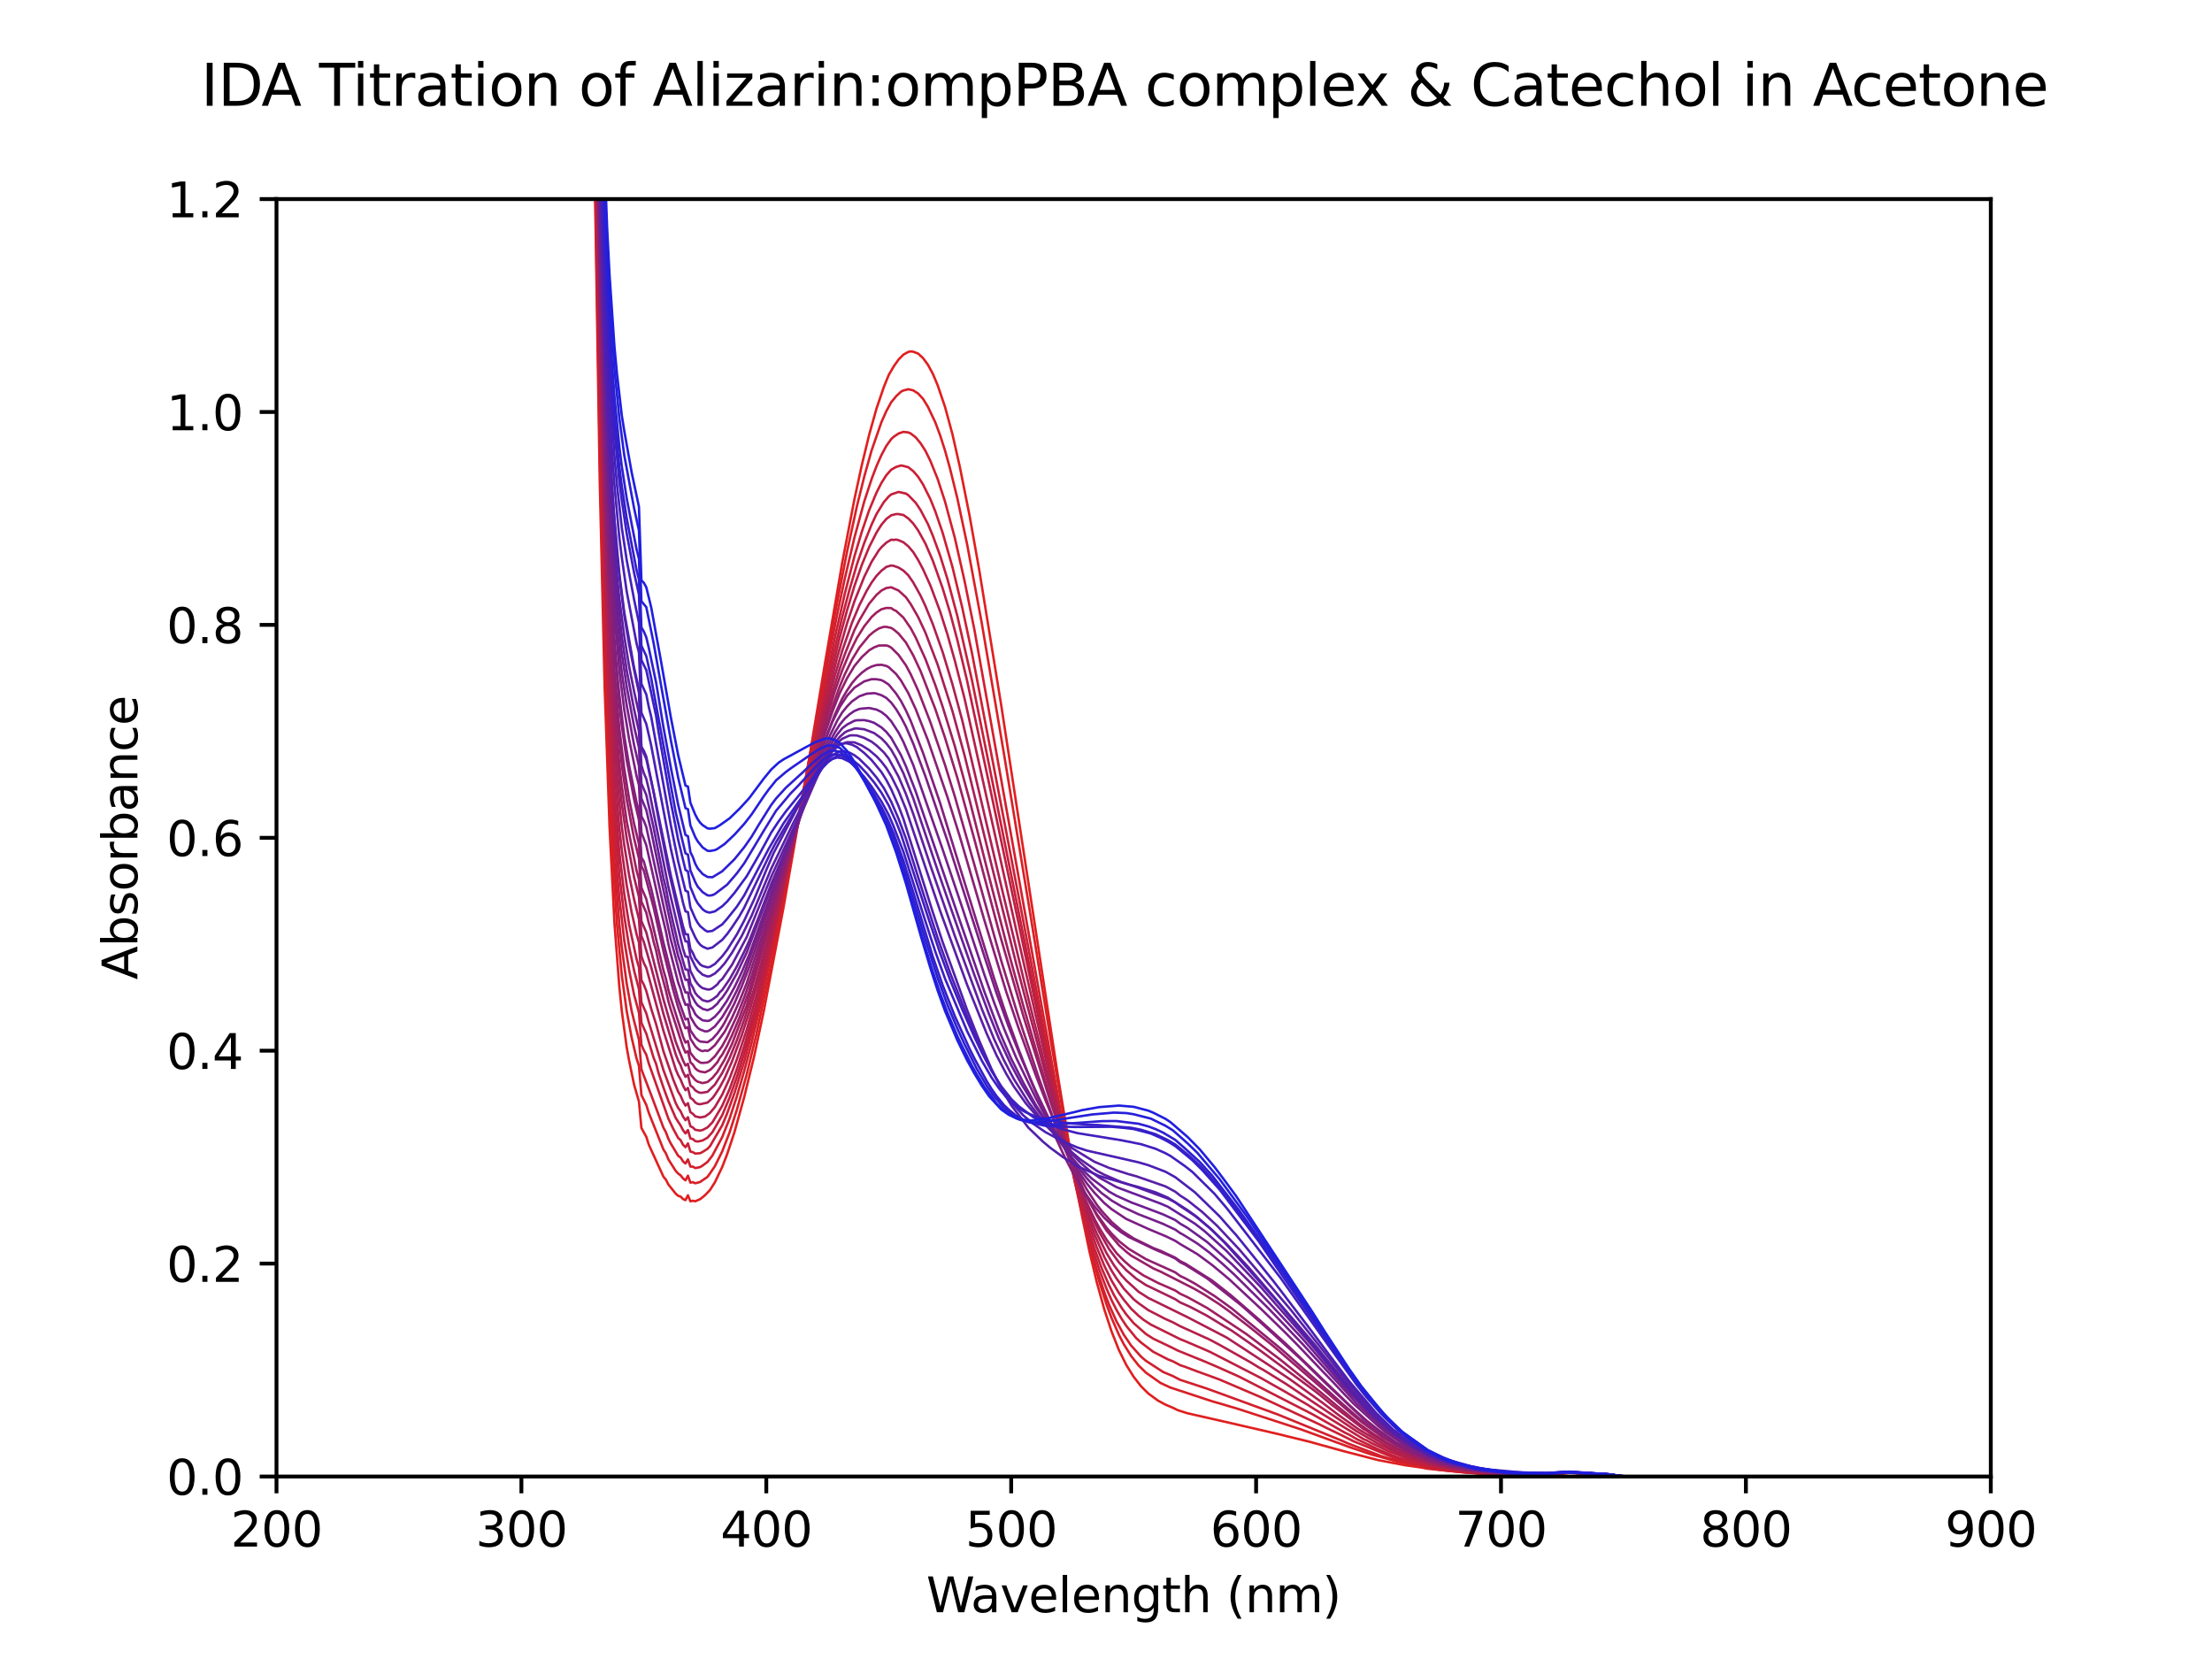 <?xml version="1.0" encoding="utf-8" standalone="no"?>
<!DOCTYPE svg PUBLIC "-//W3C//DTD SVG 1.1//EN"
  "http://www.w3.org/Graphics/SVG/1.1/DTD/svg11.dtd">
<svg xmlns:xlink="http://www.w3.org/1999/xlink" width="460.8pt" height="345.6pt" viewBox="0 0 460.8 345.6" xmlns="http://www.w3.org/2000/svg" version="1.1">
 <defs>
  <style type="text/css">*{stroke-linejoin: round; stroke-linecap: butt}</style>
 </defs>
 <g id="figure_1">
  <g id="patch_1">
   <path d="M 0 345.6 
L 460.8 345.6 
L 460.8 0 
L 0 0 
z
" style="fill: #ffffff"/>
  </g>
  <g id="axes_1">
   <g id="patch_2">
    <path d="M 57.6 307.584 
L 414.72 307.584 
L 414.72 41.472 
L 57.6 41.472 
z
" style="fill: #ffffff"/>
   </g>
   <g id="matplotlib.axis_1">
    <g id="xtick_1">
     <g id="line2d_1">
      <defs>
       <path id="me2003100d5" d="M 0 0 
L 0 3.5 
" style="stroke: #000000; stroke-width: 0.8"/>
      </defs>
      <g>
       <use xlink:href="#me2003100d5" x="57.6" y="307.584" style="stroke: #000000; stroke-width: 0.8"/>
      </g>
     </g>
     <g id="text_1">
      <!-- 200 -->
      <g transform="translate(48.056 322.182) scale(0.1 -0.1)">
       <defs>
        <path id="DejaVuSans-32" d="M 1228 531 
L 3431 531 
L 3431 0 
L 469 0 
L 469 531 
Q 828 903 1448 1529 
Q 2069 2156 2228 2338 
Q 2531 2678 2651 2914 
Q 2772 3150 2772 3378 
Q 2772 3750 2511 3984 
Q 2250 4219 1831 4219 
Q 1534 4219 1204 4116 
Q 875 4013 500 3803 
L 500 4441 
Q 881 4594 1212 4672 
Q 1544 4750 1819 4750 
Q 2544 4750 2975 4387 
Q 3406 4025 3406 3419 
Q 3406 3131 3298 2873 
Q 3191 2616 2906 2266 
Q 2828 2175 2409 1742 
Q 1991 1309 1228 531 
z
" transform="scale(0.016)"/>
        <path id="DejaVuSans-30" d="M 2034 4250 
Q 1547 4250 1301 3770 
Q 1056 3291 1056 2328 
Q 1056 1369 1301 889 
Q 1547 409 2034 409 
Q 2525 409 2770 889 
Q 3016 1369 3016 2328 
Q 3016 3291 2770 3770 
Q 2525 4250 2034 4250 
z
M 2034 4750 
Q 2819 4750 3233 4129 
Q 3647 3509 3647 2328 
Q 3647 1150 3233 529 
Q 2819 -91 2034 -91 
Q 1250 -91 836 529 
Q 422 1150 422 2328 
Q 422 3509 836 4129 
Q 1250 4750 2034 4750 
z
" transform="scale(0.016)"/>
       </defs>
       <use xlink:href="#DejaVuSans-32"/>
       <use xlink:href="#DejaVuSans-30" x="63.623"/>
       <use xlink:href="#DejaVuSans-30" x="127.246"/>
      </g>
     </g>
    </g>
    <g id="xtick_2">
     <g id="line2d_2">
      <g>
       <use xlink:href="#me2003100d5" x="108.617" y="307.584" style="stroke: #000000; stroke-width: 0.8"/>
      </g>
     </g>
     <g id="text_2">
      <!-- 300 -->
      <g transform="translate(99.073 322.182) scale(0.1 -0.1)">
       <defs>
        <path id="DejaVuSans-33" d="M 2597 2516 
Q 3050 2419 3304 2112 
Q 3559 1806 3559 1356 
Q 3559 666 3084 287 
Q 2609 -91 1734 -91 
Q 1441 -91 1130 -33 
Q 819 25 488 141 
L 488 750 
Q 750 597 1062 519 
Q 1375 441 1716 441 
Q 2309 441 2620 675 
Q 2931 909 2931 1356 
Q 2931 1769 2642 2001 
Q 2353 2234 1838 2234 
L 1294 2234 
L 1294 2753 
L 1863 2753 
Q 2328 2753 2575 2939 
Q 2822 3125 2822 3475 
Q 2822 3834 2567 4026 
Q 2313 4219 1838 4219 
Q 1578 4219 1281 4162 
Q 984 4106 628 3988 
L 628 4550 
Q 988 4650 1302 4700 
Q 1616 4750 1894 4750 
Q 2613 4750 3031 4423 
Q 3450 4097 3450 3541 
Q 3450 3153 3228 2886 
Q 3006 2619 2597 2516 
z
" transform="scale(0.016)"/>
       </defs>
       <use xlink:href="#DejaVuSans-33"/>
       <use xlink:href="#DejaVuSans-30" x="63.623"/>
       <use xlink:href="#DejaVuSans-30" x="127.246"/>
      </g>
     </g>
    </g>
    <g id="xtick_3">
     <g id="line2d_3">
      <g>
       <use xlink:href="#me2003100d5" x="159.634" y="307.584" style="stroke: #000000; stroke-width: 0.8"/>
      </g>
     </g>
     <g id="text_3">
      <!-- 400 -->
      <g transform="translate(150.091 322.182) scale(0.1 -0.1)">
       <defs>
        <path id="DejaVuSans-34" d="M 2419 4116 
L 825 1625 
L 2419 1625 
L 2419 4116 
z
M 2253 4666 
L 3047 4666 
L 3047 1625 
L 3713 1625 
L 3713 1100 
L 3047 1100 
L 3047 0 
L 2419 0 
L 2419 1100 
L 313 1100 
L 313 1709 
L 2253 4666 
z
" transform="scale(0.016)"/>
       </defs>
       <use xlink:href="#DejaVuSans-34"/>
       <use xlink:href="#DejaVuSans-30" x="63.623"/>
       <use xlink:href="#DejaVuSans-30" x="127.246"/>
      </g>
     </g>
    </g>
    <g id="xtick_4">
     <g id="line2d_4">
      <g>
       <use xlink:href="#me2003100d5" x="210.651" y="307.584" style="stroke: #000000; stroke-width: 0.8"/>
      </g>
     </g>
     <g id="text_4">
      <!-- 500 -->
      <g transform="translate(201.108 322.182) scale(0.1 -0.1)">
       <defs>
        <path id="DejaVuSans-35" d="M 691 4666 
L 3169 4666 
L 3169 4134 
L 1269 4134 
L 1269 2991 
Q 1406 3038 1543 3061 
Q 1681 3084 1819 3084 
Q 2600 3084 3056 2656 
Q 3513 2228 3513 1497 
Q 3513 744 3044 326 
Q 2575 -91 1722 -91 
Q 1428 -91 1123 -41 
Q 819 9 494 109 
L 494 744 
Q 775 591 1075 516 
Q 1375 441 1709 441 
Q 2250 441 2565 725 
Q 2881 1009 2881 1497 
Q 2881 1984 2565 2268 
Q 2250 2553 1709 2553 
Q 1456 2553 1204 2497 
Q 953 2441 691 2322 
L 691 4666 
z
" transform="scale(0.016)"/>
       </defs>
       <use xlink:href="#DejaVuSans-35"/>
       <use xlink:href="#DejaVuSans-30" x="63.623"/>
       <use xlink:href="#DejaVuSans-30" x="127.246"/>
      </g>
     </g>
    </g>
    <g id="xtick_5">
     <g id="line2d_5">
      <g>
       <use xlink:href="#me2003100d5" x="261.669" y="307.584" style="stroke: #000000; stroke-width: 0.8"/>
      </g>
     </g>
     <g id="text_5">
      <!-- 600 -->
      <g transform="translate(252.125 322.182) scale(0.1 -0.1)">
       <defs>
        <path id="DejaVuSans-36" d="M 2113 2584 
Q 1688 2584 1439 2293 
Q 1191 2003 1191 1497 
Q 1191 994 1439 701 
Q 1688 409 2113 409 
Q 2538 409 2786 701 
Q 3034 994 3034 1497 
Q 3034 2003 2786 2293 
Q 2538 2584 2113 2584 
z
M 3366 4563 
L 3366 3988 
Q 3128 4100 2886 4159 
Q 2644 4219 2406 4219 
Q 1781 4219 1451 3797 
Q 1122 3375 1075 2522 
Q 1259 2794 1537 2939 
Q 1816 3084 2150 3084 
Q 2853 3084 3261 2657 
Q 3669 2231 3669 1497 
Q 3669 778 3244 343 
Q 2819 -91 2113 -91 
Q 1303 -91 875 529 
Q 447 1150 447 2328 
Q 447 3434 972 4092 
Q 1497 4750 2381 4750 
Q 2619 4750 2861 4703 
Q 3103 4656 3366 4563 
z
" transform="scale(0.016)"/>
       </defs>
       <use xlink:href="#DejaVuSans-36"/>
       <use xlink:href="#DejaVuSans-30" x="63.623"/>
       <use xlink:href="#DejaVuSans-30" x="127.246"/>
      </g>
     </g>
    </g>
    <g id="xtick_6">
     <g id="line2d_6">
      <g>
       <use xlink:href="#me2003100d5" x="312.686" y="307.584" style="stroke: #000000; stroke-width: 0.8"/>
      </g>
     </g>
     <g id="text_6">
      <!-- 700 -->
      <g transform="translate(303.142 322.182) scale(0.1 -0.1)">
       <defs>
        <path id="DejaVuSans-37" d="M 525 4666 
L 3525 4666 
L 3525 4397 
L 1831 0 
L 1172 0 
L 2766 4134 
L 525 4134 
L 525 4666 
z
" transform="scale(0.016)"/>
       </defs>
       <use xlink:href="#DejaVuSans-37"/>
       <use xlink:href="#DejaVuSans-30" x="63.623"/>
       <use xlink:href="#DejaVuSans-30" x="127.246"/>
      </g>
     </g>
    </g>
    <g id="xtick_7">
     <g id="line2d_7">
      <g>
       <use xlink:href="#me2003100d5" x="363.703" y="307.584" style="stroke: #000000; stroke-width: 0.8"/>
      </g>
     </g>
     <g id="text_7">
      <!-- 800 -->
      <g transform="translate(354.159 322.182) scale(0.1 -0.1)">
       <defs>
        <path id="DejaVuSans-38" d="M 2034 2216 
Q 1584 2216 1326 1975 
Q 1069 1734 1069 1313 
Q 1069 891 1326 650 
Q 1584 409 2034 409 
Q 2484 409 2743 651 
Q 3003 894 3003 1313 
Q 3003 1734 2745 1975 
Q 2488 2216 2034 2216 
z
M 1403 2484 
Q 997 2584 770 2862 
Q 544 3141 544 3541 
Q 544 4100 942 4425 
Q 1341 4750 2034 4750 
Q 2731 4750 3128 4425 
Q 3525 4100 3525 3541 
Q 3525 3141 3298 2862 
Q 3072 2584 2669 2484 
Q 3125 2378 3379 2068 
Q 3634 1759 3634 1313 
Q 3634 634 3220 271 
Q 2806 -91 2034 -91 
Q 1263 -91 848 271 
Q 434 634 434 1313 
Q 434 1759 690 2068 
Q 947 2378 1403 2484 
z
M 1172 3481 
Q 1172 3119 1398 2916 
Q 1625 2713 2034 2713 
Q 2441 2713 2670 2916 
Q 2900 3119 2900 3481 
Q 2900 3844 2670 4047 
Q 2441 4250 2034 4250 
Q 1625 4250 1398 4047 
Q 1172 3844 1172 3481 
z
" transform="scale(0.016)"/>
       </defs>
       <use xlink:href="#DejaVuSans-38"/>
       <use xlink:href="#DejaVuSans-30" x="63.623"/>
       <use xlink:href="#DejaVuSans-30" x="127.246"/>
      </g>
     </g>
    </g>
    <g id="xtick_8">
     <g id="line2d_8">
      <g>
       <use xlink:href="#me2003100d5" x="414.72" y="307.584" style="stroke: #000000; stroke-width: 0.8"/>
      </g>
     </g>
     <g id="text_8">
      <!-- 900 -->
      <g transform="translate(405.176 322.182) scale(0.1 -0.1)">
       <defs>
        <path id="DejaVuSans-39" d="M 703 97 
L 703 672 
Q 941 559 1184 500 
Q 1428 441 1663 441 
Q 2288 441 2617 861 
Q 2947 1281 2994 2138 
Q 2813 1869 2534 1725 
Q 2256 1581 1919 1581 
Q 1219 1581 811 2004 
Q 403 2428 403 3163 
Q 403 3881 828 4315 
Q 1253 4750 1959 4750 
Q 2769 4750 3195 4129 
Q 3622 3509 3622 2328 
Q 3622 1225 3098 567 
Q 2575 -91 1691 -91 
Q 1453 -91 1209 -44 
Q 966 3 703 97 
z
M 1959 2075 
Q 2384 2075 2632 2365 
Q 2881 2656 2881 3163 
Q 2881 3666 2632 3958 
Q 2384 4250 1959 4250 
Q 1534 4250 1286 3958 
Q 1038 3666 1038 3163 
Q 1038 2656 1286 2365 
Q 1534 2075 1959 2075 
z
" transform="scale(0.016)"/>
       </defs>
       <use xlink:href="#DejaVuSans-39"/>
       <use xlink:href="#DejaVuSans-30" x="63.623"/>
       <use xlink:href="#DejaVuSans-30" x="127.246"/>
      </g>
     </g>
    </g>
    <g id="text_9">
     <!-- Wavelength (nm) -->
     <g transform="translate(192.968 335.861) scale(0.1 -0.1)">
      <defs>
       <path id="DejaVuSans-57" d="M 213 4666 
L 850 4666 
L 1831 722 
L 2809 4666 
L 3519 4666 
L 4500 722 
L 5478 4666 
L 6119 4666 
L 4947 0 
L 4153 0 
L 3169 4050 
L 2175 0 
L 1381 0 
L 213 4666 
z
" transform="scale(0.016)"/>
       <path id="DejaVuSans-61" d="M 2194 1759 
Q 1497 1759 1228 1600 
Q 959 1441 959 1056 
Q 959 750 1161 570 
Q 1363 391 1709 391 
Q 2188 391 2477 730 
Q 2766 1069 2766 1631 
L 2766 1759 
L 2194 1759 
z
M 3341 1997 
L 3341 0 
L 2766 0 
L 2766 531 
Q 2569 213 2275 61 
Q 1981 -91 1556 -91 
Q 1019 -91 701 211 
Q 384 513 384 1019 
Q 384 1609 779 1909 
Q 1175 2209 1959 2209 
L 2766 2209 
L 2766 2266 
Q 2766 2663 2505 2880 
Q 2244 3097 1772 3097 
Q 1472 3097 1187 3025 
Q 903 2953 641 2809 
L 641 3341 
Q 956 3463 1253 3523 
Q 1550 3584 1831 3584 
Q 2591 3584 2966 3190 
Q 3341 2797 3341 1997 
z
" transform="scale(0.016)"/>
       <path id="DejaVuSans-76" d="M 191 3500 
L 800 3500 
L 1894 563 
L 2988 3500 
L 3597 3500 
L 2284 0 
L 1503 0 
L 191 3500 
z
" transform="scale(0.016)"/>
       <path id="DejaVuSans-65" d="M 3597 1894 
L 3597 1613 
L 953 1613 
Q 991 1019 1311 708 
Q 1631 397 2203 397 
Q 2534 397 2845 478 
Q 3156 559 3463 722 
L 3463 178 
Q 3153 47 2828 -22 
Q 2503 -91 2169 -91 
Q 1331 -91 842 396 
Q 353 884 353 1716 
Q 353 2575 817 3079 
Q 1281 3584 2069 3584 
Q 2775 3584 3186 3129 
Q 3597 2675 3597 1894 
z
M 3022 2063 
Q 3016 2534 2758 2815 
Q 2500 3097 2075 3097 
Q 1594 3097 1305 2825 
Q 1016 2553 972 2059 
L 3022 2063 
z
" transform="scale(0.016)"/>
       <path id="DejaVuSans-6c" d="M 603 4863 
L 1178 4863 
L 1178 0 
L 603 0 
L 603 4863 
z
" transform="scale(0.016)"/>
       <path id="DejaVuSans-6e" d="M 3513 2113 
L 3513 0 
L 2938 0 
L 2938 2094 
Q 2938 2591 2744 2837 
Q 2550 3084 2163 3084 
Q 1697 3084 1428 2787 
Q 1159 2491 1159 1978 
L 1159 0 
L 581 0 
L 581 3500 
L 1159 3500 
L 1159 2956 
Q 1366 3272 1645 3428 
Q 1925 3584 2291 3584 
Q 2894 3584 3203 3211 
Q 3513 2838 3513 2113 
z
" transform="scale(0.016)"/>
       <path id="DejaVuSans-67" d="M 2906 1791 
Q 2906 2416 2648 2759 
Q 2391 3103 1925 3103 
Q 1463 3103 1205 2759 
Q 947 2416 947 1791 
Q 947 1169 1205 825 
Q 1463 481 1925 481 
Q 2391 481 2648 825 
Q 2906 1169 2906 1791 
z
M 3481 434 
Q 3481 -459 3084 -895 
Q 2688 -1331 1869 -1331 
Q 1566 -1331 1297 -1286 
Q 1028 -1241 775 -1147 
L 775 -588 
Q 1028 -725 1275 -790 
Q 1522 -856 1778 -856 
Q 2344 -856 2625 -561 
Q 2906 -266 2906 331 
L 2906 616 
Q 2728 306 2450 153 
Q 2172 0 1784 0 
Q 1141 0 747 490 
Q 353 981 353 1791 
Q 353 2603 747 3093 
Q 1141 3584 1784 3584 
Q 2172 3584 2450 3431 
Q 2728 3278 2906 2969 
L 2906 3500 
L 3481 3500 
L 3481 434 
z
" transform="scale(0.016)"/>
       <path id="DejaVuSans-74" d="M 1172 4494 
L 1172 3500 
L 2356 3500 
L 2356 3053 
L 1172 3053 
L 1172 1153 
Q 1172 725 1289 603 
Q 1406 481 1766 481 
L 2356 481 
L 2356 0 
L 1766 0 
Q 1100 0 847 248 
Q 594 497 594 1153 
L 594 3053 
L 172 3053 
L 172 3500 
L 594 3500 
L 594 4494 
L 1172 4494 
z
" transform="scale(0.016)"/>
       <path id="DejaVuSans-68" d="M 3513 2113 
L 3513 0 
L 2938 0 
L 2938 2094 
Q 2938 2591 2744 2837 
Q 2550 3084 2163 3084 
Q 1697 3084 1428 2787 
Q 1159 2491 1159 1978 
L 1159 0 
L 581 0 
L 581 4863 
L 1159 4863 
L 1159 2956 
Q 1366 3272 1645 3428 
Q 1925 3584 2291 3584 
Q 2894 3584 3203 3211 
Q 3513 2838 3513 2113 
z
" transform="scale(0.016)"/>
       <path id="DejaVuSans-20" transform="scale(0.016)"/>
       <path id="DejaVuSans-28" d="M 1984 4856 
Q 1566 4138 1362 3434 
Q 1159 2731 1159 2009 
Q 1159 1288 1364 580 
Q 1569 -128 1984 -844 
L 1484 -844 
Q 1016 -109 783 600 
Q 550 1309 550 2009 
Q 550 2706 781 3412 
Q 1013 4119 1484 4856 
L 1984 4856 
z
" transform="scale(0.016)"/>
       <path id="DejaVuSans-6d" d="M 3328 2828 
Q 3544 3216 3844 3400 
Q 4144 3584 4550 3584 
Q 5097 3584 5394 3201 
Q 5691 2819 5691 2113 
L 5691 0 
L 5113 0 
L 5113 2094 
Q 5113 2597 4934 2840 
Q 4756 3084 4391 3084 
Q 3944 3084 3684 2787 
Q 3425 2491 3425 1978 
L 3425 0 
L 2847 0 
L 2847 2094 
Q 2847 2600 2669 2842 
Q 2491 3084 2119 3084 
Q 1678 3084 1418 2786 
Q 1159 2488 1159 1978 
L 1159 0 
L 581 0 
L 581 3500 
L 1159 3500 
L 1159 2956 
Q 1356 3278 1631 3431 
Q 1906 3584 2284 3584 
Q 2666 3584 2933 3390 
Q 3200 3197 3328 2828 
z
" transform="scale(0.016)"/>
       <path id="DejaVuSans-29" d="M 513 4856 
L 1013 4856 
Q 1481 4119 1714 3412 
Q 1947 2706 1947 2009 
Q 1947 1309 1714 600 
Q 1481 -109 1013 -844 
L 513 -844 
Q 928 -128 1133 580 
Q 1338 1288 1338 2009 
Q 1338 2731 1133 3434 
Q 928 4138 513 4856 
z
" transform="scale(0.016)"/>
      </defs>
      <use xlink:href="#DejaVuSans-57"/>
      <use xlink:href="#DejaVuSans-61" x="92.502"/>
      <use xlink:href="#DejaVuSans-76" x="153.781"/>
      <use xlink:href="#DejaVuSans-65" x="212.961"/>
      <use xlink:href="#DejaVuSans-6c" x="274.484"/>
      <use xlink:href="#DejaVuSans-65" x="302.268"/>
      <use xlink:href="#DejaVuSans-6e" x="363.791"/>
      <use xlink:href="#DejaVuSans-67" x="427.17"/>
      <use xlink:href="#DejaVuSans-74" x="490.646"/>
      <use xlink:href="#DejaVuSans-68" x="529.855"/>
      <use xlink:href="#DejaVuSans-20" x="593.234"/>
      <use xlink:href="#DejaVuSans-28" x="625.021"/>
      <use xlink:href="#DejaVuSans-6e" x="664.035"/>
      <use xlink:href="#DejaVuSans-6d" x="727.414"/>
      <use xlink:href="#DejaVuSans-29" x="824.826"/>
     </g>
    </g>
   </g>
   <g id="matplotlib.axis_2">
    <g id="ytick_1">
     <g id="line2d_9">
      <defs>
       <path id="m3fbe1176f8" d="M 0 0 
L -3.5 0 
" style="stroke: #000000; stroke-width: 0.8"/>
      </defs>
      <g>
       <use xlink:href="#m3fbe1176f8" x="57.6" y="307.584" style="stroke: #000000; stroke-width: 0.8"/>
      </g>
     </g>
     <g id="text_10">
      <!-- 0.0 -->
      <g transform="translate(34.697 311.383) scale(0.1 -0.1)">
       <defs>
        <path id="DejaVuSans-2e" d="M 684 794 
L 1344 794 
L 1344 0 
L 684 0 
L 684 794 
z
" transform="scale(0.016)"/>
       </defs>
       <use xlink:href="#DejaVuSans-30"/>
       <use xlink:href="#DejaVuSans-2e" x="63.623"/>
       <use xlink:href="#DejaVuSans-30" x="95.41"/>
      </g>
     </g>
    </g>
    <g id="ytick_2">
     <g id="line2d_10">
      <g>
       <use xlink:href="#m3fbe1176f8" x="57.6" y="263.232" style="stroke: #000000; stroke-width: 0.8"/>
      </g>
     </g>
     <g id="text_11">
      <!-- 0.2 -->
      <g transform="translate(34.697 267.031) scale(0.1 -0.1)">
       <use xlink:href="#DejaVuSans-30"/>
       <use xlink:href="#DejaVuSans-2e" x="63.623"/>
       <use xlink:href="#DejaVuSans-32" x="95.41"/>
      </g>
     </g>
    </g>
    <g id="ytick_3">
     <g id="line2d_11">
      <g>
       <use xlink:href="#m3fbe1176f8" x="57.6" y="218.88" style="stroke: #000000; stroke-width: 0.8"/>
      </g>
     </g>
     <g id="text_12">
      <!-- 0.4 -->
      <g transform="translate(34.697 222.679) scale(0.1 -0.1)">
       <use xlink:href="#DejaVuSans-30"/>
       <use xlink:href="#DejaVuSans-2e" x="63.623"/>
       <use xlink:href="#DejaVuSans-34" x="95.41"/>
      </g>
     </g>
    </g>
    <g id="ytick_4">
     <g id="line2d_12">
      <g>
       <use xlink:href="#m3fbe1176f8" x="57.6" y="174.528" style="stroke: #000000; stroke-width: 0.8"/>
      </g>
     </g>
     <g id="text_13">
      <!-- 0.6 -->
      <g transform="translate(34.697 178.327) scale(0.1 -0.1)">
       <use xlink:href="#DejaVuSans-30"/>
       <use xlink:href="#DejaVuSans-2e" x="63.623"/>
       <use xlink:href="#DejaVuSans-36" x="95.41"/>
      </g>
     </g>
    </g>
    <g id="ytick_5">
     <g id="line2d_13">
      <g>
       <use xlink:href="#m3fbe1176f8" x="57.6" y="130.176" style="stroke: #000000; stroke-width: 0.8"/>
      </g>
     </g>
     <g id="text_14">
      <!-- 0.8 -->
      <g transform="translate(34.697 133.975) scale(0.1 -0.1)">
       <use xlink:href="#DejaVuSans-30"/>
       <use xlink:href="#DejaVuSans-2e" x="63.623"/>
       <use xlink:href="#DejaVuSans-38" x="95.41"/>
      </g>
     </g>
    </g>
    <g id="ytick_6">
     <g id="line2d_14">
      <g>
       <use xlink:href="#m3fbe1176f8" x="57.6" y="85.824" style="stroke: #000000; stroke-width: 0.8"/>
      </g>
     </g>
     <g id="text_15">
      <!-- 1.0 -->
      <g transform="translate(34.697 89.623) scale(0.1 -0.1)">
       <defs>
        <path id="DejaVuSans-31" d="M 794 531 
L 1825 531 
L 1825 4091 
L 703 3866 
L 703 4441 
L 1819 4666 
L 2450 4666 
L 2450 531 
L 3481 531 
L 3481 0 
L 794 0 
L 794 531 
z
" transform="scale(0.016)"/>
       </defs>
       <use xlink:href="#DejaVuSans-31"/>
       <use xlink:href="#DejaVuSans-2e" x="63.623"/>
       <use xlink:href="#DejaVuSans-30" x="95.41"/>
      </g>
     </g>
    </g>
    <g id="ytick_7">
     <g id="line2d_15">
      <g>
       <use xlink:href="#m3fbe1176f8" x="57.6" y="41.472" style="stroke: #000000; stroke-width: 0.8"/>
      </g>
     </g>
     <g id="text_16">
      <!-- 1.2 -->
      <g transform="translate(34.697 45.271) scale(0.1 -0.1)">
       <use xlink:href="#DejaVuSans-31"/>
       <use xlink:href="#DejaVuSans-2e" x="63.623"/>
       <use xlink:href="#DejaVuSans-32" x="95.41"/>
      </g>
     </g>
    </g>
    <g id="text_17">
     <!-- Absorbance -->
     <g transform="translate(28.617 204.075) rotate(-90) scale(0.1 -0.1)">
      <defs>
       <path id="DejaVuSans-41" d="M 2188 4044 
L 1331 1722 
L 3047 1722 
L 2188 4044 
z
M 1831 4666 
L 2547 4666 
L 4325 0 
L 3669 0 
L 3244 1197 
L 1141 1197 
L 716 0 
L 50 0 
L 1831 4666 
z
" transform="scale(0.016)"/>
       <path id="DejaVuSans-62" d="M 3116 1747 
Q 3116 2381 2855 2742 
Q 2594 3103 2138 3103 
Q 1681 3103 1420 2742 
Q 1159 2381 1159 1747 
Q 1159 1113 1420 752 
Q 1681 391 2138 391 
Q 2594 391 2855 752 
Q 3116 1113 3116 1747 
z
M 1159 2969 
Q 1341 3281 1617 3432 
Q 1894 3584 2278 3584 
Q 2916 3584 3314 3078 
Q 3713 2572 3713 1747 
Q 3713 922 3314 415 
Q 2916 -91 2278 -91 
Q 1894 -91 1617 61 
Q 1341 213 1159 525 
L 1159 0 
L 581 0 
L 581 4863 
L 1159 4863 
L 1159 2969 
z
" transform="scale(0.016)"/>
       <path id="DejaVuSans-73" d="M 2834 3397 
L 2834 2853 
Q 2591 2978 2328 3040 
Q 2066 3103 1784 3103 
Q 1356 3103 1142 2972 
Q 928 2841 928 2578 
Q 928 2378 1081 2264 
Q 1234 2150 1697 2047 
L 1894 2003 
Q 2506 1872 2764 1633 
Q 3022 1394 3022 966 
Q 3022 478 2636 193 
Q 2250 -91 1575 -91 
Q 1294 -91 989 -36 
Q 684 19 347 128 
L 347 722 
Q 666 556 975 473 
Q 1284 391 1588 391 
Q 1994 391 2212 530 
Q 2431 669 2431 922 
Q 2431 1156 2273 1281 
Q 2116 1406 1581 1522 
L 1381 1569 
Q 847 1681 609 1914 
Q 372 2147 372 2553 
Q 372 3047 722 3315 
Q 1072 3584 1716 3584 
Q 2034 3584 2315 3537 
Q 2597 3491 2834 3397 
z
" transform="scale(0.016)"/>
       <path id="DejaVuSans-6f" d="M 1959 3097 
Q 1497 3097 1228 2736 
Q 959 2375 959 1747 
Q 959 1119 1226 758 
Q 1494 397 1959 397 
Q 2419 397 2687 759 
Q 2956 1122 2956 1747 
Q 2956 2369 2687 2733 
Q 2419 3097 1959 3097 
z
M 1959 3584 
Q 2709 3584 3137 3096 
Q 3566 2609 3566 1747 
Q 3566 888 3137 398 
Q 2709 -91 1959 -91 
Q 1206 -91 779 398 
Q 353 888 353 1747 
Q 353 2609 779 3096 
Q 1206 3584 1959 3584 
z
" transform="scale(0.016)"/>
       <path id="DejaVuSans-72" d="M 2631 2963 
Q 2534 3019 2420 3045 
Q 2306 3072 2169 3072 
Q 1681 3072 1420 2755 
Q 1159 2438 1159 1844 
L 1159 0 
L 581 0 
L 581 3500 
L 1159 3500 
L 1159 2956 
Q 1341 3275 1631 3429 
Q 1922 3584 2338 3584 
Q 2397 3584 2469 3576 
Q 2541 3569 2628 3553 
L 2631 2963 
z
" transform="scale(0.016)"/>
       <path id="DejaVuSans-63" d="M 3122 3366 
L 3122 2828 
Q 2878 2963 2633 3030 
Q 2388 3097 2138 3097 
Q 1578 3097 1268 2742 
Q 959 2388 959 1747 
Q 959 1106 1268 751 
Q 1578 397 2138 397 
Q 2388 397 2633 464 
Q 2878 531 3122 666 
L 3122 134 
Q 2881 22 2623 -34 
Q 2366 -91 2075 -91 
Q 1284 -91 818 406 
Q 353 903 353 1747 
Q 353 2603 823 3093 
Q 1294 3584 2113 3584 
Q 2378 3584 2631 3529 
Q 2884 3475 3122 3366 
z
" transform="scale(0.016)"/>
      </defs>
      <use xlink:href="#DejaVuSans-41"/>
      <use xlink:href="#DejaVuSans-62" x="68.408"/>
      <use xlink:href="#DejaVuSans-73" x="131.885"/>
      <use xlink:href="#DejaVuSans-6f" x="183.984"/>
      <use xlink:href="#DejaVuSans-72" x="245.166"/>
      <use xlink:href="#DejaVuSans-62" x="286.279"/>
      <use xlink:href="#DejaVuSans-61" x="349.756"/>
      <use xlink:href="#DejaVuSans-6e" x="411.035"/>
      <use xlink:href="#DejaVuSans-63" x="474.414"/>
      <use xlink:href="#DejaVuSans-65" x="529.395"/>
     </g>
    </g>
   </g>
   <g id="line2d_16">
    <path d="M 363.703 308.49 
L 363.193 308.259 
L 359.111 308.286 
L 358.091 308.232 
L 357.071 308.299 
L 356.05 308.263 
L 352.989 308.272 
L 351.969 308.188 
L 349.418 308.142 
L 345.337 308.024 
L 344.316 307.986 
L 340.235 307.81 
L 337.174 307.441 
L 335.643 307.224 
L 331.052 306.966 
L 330.032 306.929 
L 326.46 306.773 
L 322.379 307.106 
L 321.869 307.182 
L 321.359 307.064 
L 320.338 307.152 
L 311.665 307.077 
L 307.584 306.861 
L 305.543 306.717 
L 304.013 306.633 
L 297.381 305.96 
L 295.85 305.673 
L 292.789 305.246 
L 287.177 304.187 
L 285.647 303.791 
L 280.035 302.343 
L 274.933 300.938 
L 272.892 300.364 
L 267.791 299.122 
L 266.77 298.859 
L 258.608 296.97 
L 257.077 296.615 
L 247.384 294.412 
L 245.343 293.76 
L 244.323 293.26 
L 242.792 292.611 
L 241.262 291.791 
L 239.221 290.3 
L 237.691 288.778 
L 236.16 286.809 
L 234.629 284.357 
L 233.099 281.261 
L 231.568 277.391 
L 230.038 272.747 
L 228.507 267.214 
L 226.977 260.798 
L 225.446 253.509 
L 223.406 242.552 
L 220.345 223.939 
L 216.773 200.479 
L 208.611 147.164 
L 204.019 118.908 
L 201.979 107.425 
L 199.938 97.198 
L 198.407 90.444 
L 196.877 84.803 
L 195.346 80.293 
L 194.326 77.869 
L 193.306 75.995 
L 192.285 74.596 
L 191.265 73.658 
L 190.245 73.267 
L 189.734 73.202 
L 189.224 73.31 
L 188.204 73.871 
L 187.184 74.904 
L 186.163 76.352 
L 185.143 78.11 
L 184.123 80.608 
L 182.592 85.111 
L 181.061 90.575 
L 179.531 96.885 
L 178 103.967 
L 175.45 117.231 
L 171.878 138.075 
L 167.287 165.723 
L 163.205 189.113 
L 159.124 210.545 
L 157.083 220.132 
L 155.043 228.501 
L 153.002 235.84 
L 151.472 240.45 
L 150.451 243.103 
L 148.921 246.299 
L 147.9 247.903 
L 146.88 248.977 
L 145.86 249.801 
L 144.839 250.247 
L 144.329 250.134 
L 143.819 250.251 
L 143.309 249.005 
L 142.799 250.013 
L 142.288 249.775 
L 141.778 249.261 
L 141.268 249.107 
L 140.758 248.655 
L 139.227 246.743 
L 138.717 245.742 
L 138.207 245.126 
L 135.146 238.435 
L 134.636 236.815 
L 133.616 234.977 
L 133.105 229.476 
L 132.085 225.93 
L 131.065 221.001 
L 130.555 218.179 
L 129.534 210.623 
L 129.024 205.653 
L 128.004 192.329 
L 126.983 172.334 
L 125.963 143.269 
L 124.943 100.473 
L 123.922 38.319 
L 123.426 -1 
L 123.426 -1 
" clip-path="url(#pe478b93df8)" style="fill: none; stroke: #e01f1f; stroke-width: 0.5; stroke-linecap: square"/>
   </g>
   <g id="line2d_17">
    <path d="M 363.703 308.303 
L 363.193 308.143 
L 361.152 308.1 
L 358.601 308.163 
L 356.56 308.125 
L 355.54 308.176 
L 354.01 308.165 
L 349.418 308.07 
L 344.316 307.936 
L 343.296 307.88 
L 341.255 307.812 
L 332.582 306.977 
L 328.501 306.799 
L 327.991 306.691 
L 323.909 306.953 
L 321.869 307.206 
L 320.848 307.099 
L 316.257 307.2 
L 310.135 307.004 
L 306.564 306.758 
L 305.543 306.726 
L 304.523 306.608 
L 300.952 306.267 
L 299.931 306.134 
L 297.381 305.729 
L 295.85 305.376 
L 294.32 305.153 
L 291.259 304.513 
L 285.647 302.982 
L 281.055 301.434 
L 270.852 297.711 
L 257.587 293.396 
L 256.567 293.104 
L 254.526 292.491 
L 252.485 291.907 
L 243.813 289.053 
L 241.772 288.106 
L 238.711 285.948 
L 237.18 284.436 
L 235.65 282.501 
L 234.119 280.044 
L 233.099 278.08 
L 231.568 274.582 
L 230.548 271.853 
L 229.018 267.058 
L 227.487 261.441 
L 225.957 255.004 
L 223.916 245.244 
L 221.875 234.292 
L 218.814 216.262 
L 214.733 191.049 
L 209.121 156.892 
L 204.529 129.862 
L 201.468 113.39 
L 199.428 103.784 
L 197.897 97.576 
L 196.877 93.898 
L 195.856 90.71 
L 194.836 87.977 
L 193.306 84.746 
L 192.285 83.085 
L 191.265 81.98 
L 190.245 81.323 
L 189.224 81.084 
L 188.204 81.342 
L 187.694 81.594 
L 186.673 82.558 
L 185.653 83.797 
L 184.633 85.658 
L 183.612 87.953 
L 181.572 93.823 
L 180.041 99.275 
L 178.511 105.459 
L 176.47 114.845 
L 173.919 127.975 
L 168.817 156.894 
L 164.736 179.582 
L 160.655 200.853 
L 157.594 215.35 
L 155.553 223.828 
L 153.512 231.148 
L 151.982 235.906 
L 150.451 239.86 
L 148.921 242.941 
L 147.9 244.449 
L 147.39 245.159 
L 145.86 246.226 
L 144.839 246.502 
L 144.329 246.265 
L 143.819 246.364 
L 143.309 244.917 
L 142.799 245.885 
L 142.288 245.489 
L 141.778 244.842 
L 141.268 244.467 
L 140.758 243.919 
L 139.227 241.497 
L 138.717 240.266 
L 138.207 239.463 
L 135.146 231.805 
L 134.636 230.169 
L 133.616 228.108 
L 133.105 222.037 
L 132.595 220.455 
L 131.575 216.115 
L 130.555 210.641 
L 129.534 203.183 
L 128.514 192.36 
L 127.493 176.228 
L 126.473 152.683 
L 125.963 137.075 
L 124.943 94.873 
L 123.922 33.644 
L 123.482 -1 
L 123.482 -1 
" clip-path="url(#pe478b93df8)" style="fill: none; stroke: #d91f26; stroke-width: 0.5; stroke-linecap: square"/>
   </g>
   <g id="line2d_18">
    <path d="M 363.703 308.319 
L 363.193 308.129 
L 358.601 308.115 
L 340.745 307.796 
L 336.664 307.348 
L 334.113 307.107 
L 333.093 307.044 
L 332.072 307.068 
L 328.501 306.852 
L 327.991 306.768 
L 326.971 306.759 
L 322.379 307.19 
L 321.869 307.315 
L 321.359 307.17 
L 319.318 307.339 
L 317.277 307.336 
L 314.216 307.311 
L 305.033 306.741 
L 299.931 306.198 
L 297.381 305.754 
L 289.728 303.916 
L 287.687 303.309 
L 281.055 300.792 
L 279.525 300.12 
L 266.26 294.691 
L 251.465 289.285 
L 245.853 287.45 
L 244.323 286.66 
L 242.282 285.799 
L 238.711 283.48 
L 237.691 282.604 
L 235.65 280.323 
L 234.119 278.065 
L 232.589 275.264 
L 231.058 271.842 
L 230.038 269.176 
L 228.507 264.568 
L 226.977 259.231 
L 224.936 250.919 
L 222.896 241.395 
L 220.855 230.94 
L 217.794 214.041 
L 202.999 131.258 
L 200.958 121.137 
L 198.917 112.092 
L 196.877 104.531 
L 195.346 99.814 
L 193.816 96.015 
L 192.795 93.934 
L 191.775 92.338 
L 190.755 91.108 
L 189.734 90.312 
L 189.224 90.086 
L 188.204 89.964 
L 187.184 90.306 
L 186.163 90.998 
L 185.653 91.472 
L 184.633 92.895 
L 183.612 94.8 
L 182.592 97.112 
L 181.572 99.796 
L 180.041 104.462 
L 178 111.963 
L 175.96 120.644 
L 174.429 127.82 
L 172.389 138.14 
L 163.205 186.501 
L 158.614 208.517 
L 156.573 217.267 
L 155.043 223.078 
L 153.512 228.376 
L 151.982 233.032 
L 150.451 236.883 
L 148.411 240.718 
L 147.39 242.049 
L 146.37 242.803 
L 145.86 243.13 
L 144.839 243.33 
L 144.329 243.033 
L 143.819 243.016 
L 143.309 241.528 
L 142.799 242.373 
L 142.288 241.937 
L 141.778 241.129 
L 141.268 240.769 
L 139.738 238.217 
L 139.227 237.211 
L 138.717 235.847 
L 138.207 234.925 
L 135.656 228.122 
L 134.126 224.098 
L 133.616 222.757 
L 133.105 216.57 
L 132.085 212.664 
L 131.575 210.567 
L 130.555 204.895 
L 129.534 197.349 
L 129.024 192.522 
L 128.004 179.485 
L 126.983 160.256 
L 125.963 131.769 
L 124.943 89.759 
L 123.922 28.853 
L 123.544 -1 
L 123.544 -1 
" clip-path="url(#pe478b93df8)" style="fill: none; stroke: #d21f2d; stroke-width: 0.5; stroke-linecap: square"/>
   </g>
   <g id="line2d_19">
    <path d="M 363.703 308.254 
L 363.193 308.088 
L 361.152 308.062 
L 351.969 308.041 
L 349.928 308.008 
L 348.398 308.007 
L 343.806 307.895 
L 337.684 307.501 
L 334.113 307.072 
L 331.562 307.024 
L 329.521 306.924 
L 328.501 306.844 
L 327.991 306.75 
L 322.889 307.112 
L 321.869 307.306 
L 321.359 307.159 
L 319.828 307.237 
L 310.645 307.052 
L 307.074 306.827 
L 301.462 306.194 
L 296.87 305.339 
L 295.34 304.991 
L 294.32 304.766 
L 292.279 304.207 
L 290.238 303.605 
L 282.075 300.286 
L 279.014 298.76 
L 275.953 297.279 
L 274.933 296.758 
L 262.689 291.078 
L 254.016 287.368 
L 249.424 285.696 
L 246.874 284.734 
L 245.853 284.393 
L 244.323 283.581 
L 243.302 283.185 
L 240.241 281.605 
L 237.691 279.672 
L 236.67 278.725 
L 234.629 276.219 
L 233.609 274.66 
L 232.589 272.881 
L 231.568 270.873 
L 230.548 268.555 
L 229.018 264.546 
L 227.487 259.811 
L 225.957 254.424 
L 223.916 246.233 
L 221.365 234.509 
L 217.794 216.349 
L 212.692 189.339 
L 202.489 136.092 
L 200.448 126.556 
L 198.407 118.09 
L 196.367 110.98 
L 194.836 106.522 
L 193.816 103.99 
L 192.285 100.923 
L 191.265 99.323 
L 190.245 98.153 
L 189.224 97.335 
L 188.204 97.063 
L 187.694 96.967 
L 186.673 97.271 
L 185.653 97.849 
L 184.633 99.004 
L 183.612 100.607 
L 182.592 102.621 
L 181.061 106.284 
L 179.531 110.776 
L 178 115.875 
L 175.96 123.78 
L 173.919 132.807 
L 171.368 145.19 
L 163.205 185.874 
L 159.634 202.487 
L 157.083 213.405 
L 155.043 221.077 
L 153.002 227.718 
L 151.472 231.961 
L 150.451 234.414 
L 147.9 238.778 
L 147.39 239.322 
L 146.37 239.968 
L 145.86 240.23 
L 144.839 240.315 
L 144.329 240.014 
L 143.819 239.894 
L 143.309 238.197 
L 142.799 238.983 
L 142.288 238.473 
L 141.778 237.513 
L 141.268 237.046 
L 140.248 235.163 
L 139.227 233.001 
L 135.146 221.524 
L 134.636 219.714 
L 134.126 218.791 
L 133.616 217.628 
L 133.105 210.949 
L 132.085 207.201 
L 131.065 202.14 
L 130.044 195.881 
L 129.024 187.011 
L 128.514 181.249 
L 127.493 165.485 
L 126.983 155.159 
L 125.963 127.092 
L 124.943 85.566 
L 123.922 25.131 
L 123.587 -1 
L 123.587 -1 
" clip-path="url(#pe478b93df8)" style="fill: none; stroke: #cb1f34; stroke-width: 0.5; stroke-linecap: square"/>
   </g>
   <g id="line2d_20">
    <path d="M 363.703 308.272 
L 363.193 308.1 
L 356.56 308.156 
L 356.05 308.091 
L 355.03 308.159 
L 350.949 308.101 
L 345.337 307.989 
L 344.316 307.948 
L 341.765 307.857 
L 337.684 307.565 
L 335.643 307.243 
L 326.971 306.821 
L 323.909 307.083 
L 321.869 307.361 
L 321.359 307.243 
L 315.237 307.353 
L 307.074 306.87 
L 297.891 305.553 
L 293.809 304.39 
L 291.259 303.629 
L 288.708 302.62 
L 287.177 301.97 
L 282.586 299.769 
L 281.055 298.874 
L 280.035 298.373 
L 278.504 297.503 
L 273.403 294.611 
L 258.097 286.763 
L 253.506 284.714 
L 250.955 283.62 
L 245.343 281.346 
L 244.323 280.822 
L 240.241 278.869 
L 238.711 277.894 
L 236.16 275.634 
L 234.629 273.825 
L 233.609 272.382 
L 232.079 269.823 
L 231.058 267.774 
L 229.528 264.264 
L 227.997 260.091 
L 226.467 255.206 
L 224.936 249.766 
L 223.406 243.716 
L 221.365 234.866 
L 217.794 217.892 
L 209.121 174.64 
L 202.489 141.761 
L 199.428 128.303 
L 197.387 120.688 
L 195.856 115.774 
L 194.326 111.607 
L 193.306 109.174 
L 191.775 106.268 
L 190.755 104.735 
L 189.224 103.158 
L 188.714 102.817 
L 187.184 102.48 
L 185.653 102.998 
L 185.143 103.422 
L 184.123 104.597 
L 182.592 107.077 
L 181.572 109.272 
L 180.041 113.093 
L 178.511 117.569 
L 176.98 122.783 
L 175.45 128.524 
L 173.409 137.233 
L 170.348 151.604 
L 165.246 176.065 
L 159.634 201.455 
L 157.083 212.029 
L 155.043 219.393 
L 153.512 224.355 
L 151.982 228.664 
L 150.451 232.314 
L 148.411 235.847 
L 147.39 236.994 
L 146.37 237.58 
L 145.349 237.804 
L 144.839 237.712 
L 144.329 237.285 
L 143.819 237.166 
L 143.309 235.418 
L 142.799 236.115 
L 142.288 235.44 
L 141.778 234.459 
L 140.758 232.891 
L 139.227 229.347 
L 138.207 226.563 
L 137.187 223.545 
L 136.677 221.625 
L 136.166 220.374 
L 134.636 215.326 
L 133.616 213.063 
L 133.105 206.064 
L 132.085 202.155 
L 131.065 197.241 
L 130.044 190.843 
L 129.024 182.131 
L 128.004 169.272 
L 126.983 150.519 
L 125.963 122.82 
L 124.943 81.594 
L 123.922 21.707 
L 123.628 -1 
L 123.628 -1 
" clip-path="url(#pe478b93df8)" style="fill: none; stroke: #c41f3b; stroke-width: 0.5; stroke-linecap: square"/>
   </g>
   <g id="line2d_21">
    <path d="M 363.703 308.201 
L 363.193 308.04 
L 359.621 308.073 
L 343.296 307.894 
L 342.786 307.81 
L 341.765 307.828 
L 337.174 307.433 
L 334.623 307.117 
L 331.562 307.006 
L 326.971 306.765 
L 325.44 306.89 
L 321.869 307.273 
L 321.359 307.16 
L 317.277 307.28 
L 315.237 307.225 
L 314.216 307.226 
L 313.196 307.15 
L 309.625 306.936 
L 307.584 306.732 
L 305.033 306.48 
L 300.442 305.783 
L 296.87 304.93 
L 295.85 304.615 
L 293.809 304.046 
L 289.218 302.302 
L 285.647 300.593 
L 284.626 300.018 
L 284.116 299.836 
L 280.035 297.35 
L 273.913 293.607 
L 272.382 292.629 
L 267.791 289.966 
L 262.689 287.08 
L 251.975 281.574 
L 246.874 279.381 
L 245.853 278.975 
L 239.731 275.93 
L 238.201 274.926 
L 237.18 274.096 
L 235.65 272.644 
L 234.119 270.776 
L 233.099 269.369 
L 231.568 266.786 
L 230.038 263.652 
L 228.507 259.924 
L 226.977 255.611 
L 225.446 250.652 
L 223.916 245.128 
L 221.875 237.033 
L 217.794 218.936 
L 207.08 168.108 
L 201.468 141.827 
L 199.428 133.305 
L 197.897 127.572 
L 196.367 122.539 
L 194.326 116.81 
L 192.795 113.27 
L 191.265 110.504 
L 190.245 109.061 
L 189.224 108.004 
L 188.204 107.288 
L 187.184 107.092 
L 186.673 107.09 
L 185.653 107.342 
L 184.633 108.111 
L 183.612 109.322 
L 182.592 110.935 
L 181.061 113.963 
L 179.531 117.678 
L 178 122.045 
L 176.47 127.097 
L 174.939 132.723 
L 172.389 143.39 
L 167.797 164.571 
L 164.226 180.662 
L 161.675 191.754 
L 158.614 204.752 
L 157.083 210.777 
L 155.043 217.894 
L 153.512 222.677 
L 151.982 226.886 
L 150.451 230.357 
L 148.411 233.805 
L 147.39 234.861 
L 146.37 235.397 
L 145.86 235.529 
L 144.839 235.356 
L 144.329 234.871 
L 143.819 234.616 
L 143.309 232.74 
L 142.799 233.355 
L 142.288 232.597 
L 141.778 231.493 
L 141.268 230.79 
L 140.758 229.783 
L 138.207 222.918 
L 135.146 212.908 
L 134.636 211.091 
L 133.616 208.79 
L 133.105 201.513 
L 132.595 199.741 
L 131.065 192.643 
L 130.044 186.211 
L 129.024 177.61 
L 128.004 164.949 
L 126.983 146.316 
L 125.963 118.937 
L 124.943 78.377 
L 123.922 19.154 
L 123.657 -1 
L 123.657 -1 
" clip-path="url(#pe478b93df8)" style="fill: none; stroke: #bd1f42; stroke-width: 0.5; stroke-linecap: square"/>
   </g>
   <g id="line2d_22">
    <path d="M 363.703 308.37 
L 363.193 308.183 
L 361.152 308.221 
L 359.111 308.182 
L 357.581 308.253 
L 356.56 308.231 
L 338.704 307.648 
L 333.093 307.028 
L 332.072 307.019 
L 327.991 306.795 
L 326.46 306.759 
L 323.399 307.067 
L 322.379 307.108 
L 321.869 307.246 
L 321.359 307.123 
L 318.298 307.209 
L 315.237 307.182 
L 312.686 307.058 
L 305.033 306.402 
L 297.381 304.887 
L 296.36 304.485 
L 294.83 304.041 
L 293.299 303.519 
L 290.238 302.259 
L 287.177 300.801 
L 282.586 298.141 
L 267.791 288.22 
L 266.77 287.598 
L 263.199 285.389 
L 262.179 284.829 
L 260.648 283.879 
L 254.016 280.137 
L 251.975 279.053 
L 245.853 276.278 
L 244.323 275.458 
L 242.792 274.778 
L 239.221 272.933 
L 237.18 271.485 
L 236.16 270.659 
L 234.119 268.455 
L 232.589 266.328 
L 231.568 264.71 
L 230.038 261.834 
L 227.997 257.127 
L 226.467 252.939 
L 224.426 246.559 
L 221.875 237.236 
L 218.814 224.815 
L 212.182 195.915 
L 200.958 145.622 
L 198.917 137.655 
L 197.387 132.224 
L 195.856 127.411 
L 193.816 121.963 
L 192.285 118.582 
L 191.265 116.659 
L 190.245 115.014 
L 189.224 113.816 
L 188.204 112.972 
L 187.184 112.529 
L 186.673 112.4 
L 186.163 112.477 
L 185.653 112.426 
L 184.633 113.044 
L 183.612 114.008 
L 183.102 114.601 
L 181.572 117.031 
L 180.041 120.15 
L 178 125.241 
L 176.47 129.799 
L 174.429 136.854 
L 171.878 147.131 
L 163.716 182.489 
L 159.634 199.317 
L 157.594 207.287 
L 155.553 214.517 
L 153.512 220.649 
L 151.982 224.657 
L 150.451 228.026 
L 148.921 230.636 
L 147.9 231.852 
L 146.88 232.591 
L 145.86 232.792 
L 144.839 232.556 
L 144.329 232.023 
L 143.819 231.686 
L 143.309 229.812 
L 142.799 230.329 
L 142.288 229.44 
L 141.778 228.254 
L 141.268 227.416 
L 140.248 224.888 
L 138.207 218.996 
L 136.677 213.347 
L 135.656 210.153 
L 134.636 206.432 
L 134.126 205.137 
L 133.616 204.158 
L 133.105 196.347 
L 132.595 194.546 
L 131.575 190.022 
L 130.555 184.429 
L 129.534 177.173 
L 129.024 172.479 
L 128.004 160.058 
L 126.983 141.642 
L 125.963 114.74 
L 124.943 74.465 
L 124.432 48.016 
L 123.7 -1 
L 123.7 -1 
" clip-path="url(#pe478b93df8)" style="fill: none; stroke: #b51f4a; stroke-width: 0.5; stroke-linecap: square"/>
   </g>
   <g id="line2d_23">
    <path d="M 363.703 308.312 
L 363.193 308.151 
L 360.642 308.051 
L 359.621 308.117 
L 357.071 308.133 
L 355.03 308.151 
L 354.01 308.081 
L 351.969 308.126 
L 349.418 308.049 
L 340.235 307.793 
L 339.215 307.672 
L 337.174 307.445 
L 335.133 307.134 
L 328.501 306.872 
L 327.481 306.752 
L 320.848 307.189 
L 319.318 307.212 
L 316.767 307.259 
L 314.216 307.139 
L 310.135 306.927 
L 302.482 305.962 
L 297.891 304.964 
L 291.259 302.442 
L 289.728 301.7 
L 283.096 297.805 
L 279.014 294.9 
L 275.443 292.186 
L 268.811 287.399 
L 267.28 286.369 
L 264.219 284.304 
L 255.547 278.646 
L 247.384 274.4 
L 239.221 270.397 
L 237.18 269.091 
L 234.629 266.757 
L 233.609 265.649 
L 232.079 263.596 
L 230.548 261.121 
L 228.507 257.039 
L 226.977 253.403 
L 225.446 249.246 
L 223.406 242.936 
L 221.365 235.878 
L 218.304 224.317 
L 213.712 205.95 
L 208.611 184.715 
L 200.448 150.048 
L 198.407 142.537 
L 196.367 135.821 
L 194.326 130.04 
L 192.795 126.28 
L 191.775 124.088 
L 190.245 121.341 
L 189.224 119.86 
L 188.204 118.869 
L 187.184 118.238 
L 186.163 117.875 
L 185.653 117.799 
L 184.633 118.1 
L 183.612 118.891 
L 182.592 119.96 
L 181.572 121.352 
L 180.551 123.059 
L 179.021 126.076 
L 177.49 129.719 
L 175.45 135.577 
L 173.919 140.739 
L 172.389 146.51 
L 170.348 154.727 
L 162.695 185.914 
L 158.104 203.751 
L 156.063 210.871 
L 154.533 215.622 
L 152.492 221.12 
L 150.961 224.605 
L 149.941 226.504 
L 148.921 228.092 
L 148.411 228.762 
L 147.39 229.691 
L 145.86 230.031 
L 145.349 229.961 
L 144.839 229.676 
L 144.329 229.039 
L 143.819 228.707 
L 143.309 226.636 
L 142.799 227.113 
L 142.288 226.134 
L 141.778 224.871 
L 141.268 223.955 
L 140.758 222.74 
L 138.207 214.732 
L 134.636 201.624 
L 134.126 200.625 
L 133.616 199.174 
L 133.105 191.477 
L 132.085 187.332 
L 131.065 182.35 
L 130.044 176.039 
L 129.534 172.234 
L 128.514 161.881 
L 127.493 146.715 
L 126.983 136.944 
L 125.963 110.224 
L 124.943 70.444 
L 123.922 12.104 
L 123.748 -1 
L 123.748 -1 
" clip-path="url(#pe478b93df8)" style="fill: none; stroke: #ae1f51; stroke-width: 0.5; stroke-linecap: square"/>
   </g>
   <g id="line2d_24">
    <path d="M 363.703 308.31 
L 362.683 308.182 
L 360.642 308.121 
L 355.54 308.166 
L 352.989 308.128 
L 350.438 308.094 
L 338.194 307.584 
L 334.623 307.084 
L 330.032 306.97 
L 329.011 306.851 
L 325.95 306.818 
L 324.42 306.944 
L 320.848 307.139 
L 316.257 307.181 
L 312.686 307.035 
L 311.155 306.892 
L 310.135 306.828 
L 303.503 305.987 
L 299.931 305.221 
L 297.381 304.52 
L 295.85 303.864 
L 294.83 303.583 
L 290.238 301.496 
L 285.647 298.748 
L 284.626 297.997 
L 284.116 297.743 
L 277.484 292.682 
L 274.933 290.578 
L 273.913 289.775 
L 262.179 281.086 
L 256.567 277.185 
L 255.036 276.283 
L 251.465 274.107 
L 247.894 272.226 
L 245.853 271.325 
L 244.833 270.651 
L 238.711 267.692 
L 236.67 266.358 
L 234.629 264.608 
L 233.099 262.987 
L 231.058 260.23 
L 229.018 256.674 
L 227.487 253.506 
L 225.446 248.475 
L 223.406 242.689 
L 221.365 236.208 
L 217.794 223.734 
L 211.672 200.692 
L 206.57 180.256 
L 200.958 157.437 
L 198.407 148.125 
L 195.346 138.513 
L 192.795 131.823 
L 191.265 128.54 
L 189.734 125.867 
L 188.714 124.406 
L 187.184 123.019 
L 185.653 122.344 
L 184.633 122.492 
L 183.612 123.029 
L 182.592 123.919 
L 181.061 125.75 
L 179.021 129.209 
L 178 131.234 
L 175.96 136.377 
L 174.939 139.229 
L 172.899 145.976 
L 170.348 155.655 
L 160.144 194.901 
L 157.083 205.998 
L 155.043 212.419 
L 153.512 216.674 
L 151.982 220.412 
L 150.451 223.528 
L 148.921 225.948 
L 147.39 227.448 
L 146.37 227.625 
L 145.86 227.652 
L 145.349 227.463 
L 144.839 227.14 
L 144.329 226.508 
L 143.819 226.144 
L 143.309 223.908 
L 142.799 224.334 
L 142.288 223.307 
L 141.778 221.908 
L 141.268 220.918 
L 140.758 219.612 
L 138.207 211.202 
L 135.656 201.486 
L 134.126 196.247 
L 133.616 194.993 
L 133.105 186.836 
L 132.085 182.726 
L 130.555 174.68 
L 129.534 167.414 
L 129.024 162.895 
L 128.004 150.709 
L 127.493 142.559 
L 126.473 120.726 
L 125.963 106.375 
L 124.943 66.873 
L 123.922 8.987 
L 123.787 -1 
L 123.787 -1 
" clip-path="url(#pe478b93df8)" style="fill: none; stroke: #a71f58; stroke-width: 0.5; stroke-linecap: square"/>
   </g>
   <g id="line2d_25">
    <path d="M 363.703 308.5 
L 363.193 308.314 
L 349.418 308.134 
L 337.684 307.532 
L 334.623 307.115 
L 333.603 307.08 
L 332.582 307.047 
L 330.542 306.968 
L 326.46 306.748 
L 322.379 307.096 
L 321.869 307.245 
L 321.359 307.117 
L 318.808 307.201 
L 315.747 307.188 
L 311.665 306.958 
L 310.645 306.912 
L 302.482 305.739 
L 298.401 304.74 
L 296.87 304.193 
L 295.85 303.766 
L 294.83 303.422 
L 291.259 301.807 
L 289.728 300.964 
L 288.708 300.388 
L 286.157 298.74 
L 284.626 297.672 
L 283.096 296.589 
L 278.504 292.865 
L 275.443 290.31 
L 266.77 283.288 
L 262.689 280.201 
L 259.628 277.895 
L 251.465 272.473 
L 247.384 270.227 
L 245.853 269.509 
L 244.833 268.837 
L 241.262 267.272 
L 238.201 265.696 
L 235.65 263.979 
L 234.119 262.621 
L 232.589 261.039 
L 230.548 258.298 
L 229.018 255.809 
L 227.997 253.908 
L 226.467 250.7 
L 224.426 245.755 
L 222.385 240.087 
L 220.345 233.867 
L 216.773 222.015 
L 213.202 209.609 
L 210.141 198.502 
L 205.55 180.736 
L 201.979 166.68 
L 198.917 155.469 
L 196.367 147.218 
L 194.836 142.693 
L 192.795 137.311 
L 190.755 132.803 
L 189.734 130.891 
L 188.204 128.664 
L 186.673 127.264 
L 186.163 127.034 
L 185.653 126.677 
L 184.633 126.647 
L 183.612 126.925 
L 182.592 127.596 
L 181.572 128.533 
L 180.041 130.458 
L 178.511 132.892 
L 176.98 135.986 
L 175.45 139.626 
L 173.919 143.992 
L 172.389 148.996 
L 169.328 160.231 
L 163.205 182.775 
L 155.553 209.478 
L 152.492 217.468 
L 150.961 220.716 
L 149.431 223.328 
L 148.411 224.546 
L 147.39 225.399 
L 146.37 225.629 
L 145.349 225.339 
L 144.839 224.991 
L 143.819 223.774 
L 143.309 221.605 
L 142.799 221.974 
L 142.288 220.931 
L 141.268 218.339 
L 140.758 217.007 
L 138.207 208.188 
L 134.636 194.21 
L 133.616 191.904 
L 133.105 183.187 
L 132.595 181.317 
L 130.555 171.104 
L 129.534 163.72 
L 129.024 159.216 
L 128.004 147.09 
L 126.983 129.145 
L 126.473 117.354 
L 125.963 102.883 
L 124.943 63.909 
L 123.922 6.482 
L 123.82 -1 
L 123.82 -1 
" clip-path="url(#pe478b93df8)" style="fill: none; stroke: #a01f5f; stroke-width: 0.5; stroke-linecap: square"/>
   </g>
   <g id="line2d_26">
    <path d="M 363.703 308.374 
L 362.683 308.23 
L 360.132 308.224 
L 353.499 308.213 
L 350.438 308.142 
L 342.786 307.909 
L 337.684 307.545 
L 333.603 307.041 
L 331.562 307.036 
L 330.542 306.952 
L 329.521 306.92 
L 328.501 306.813 
L 325.95 306.762 
L 324.42 306.901 
L 321.869 307.202 
L 320.848 307.049 
L 319.318 307.138 
L 318.298 307.186 
L 316.257 307.097 
L 310.135 306.742 
L 307.584 306.453 
L 306.564 306.352 
L 304.013 305.941 
L 301.972 305.465 
L 299.421 304.836 
L 294.32 302.894 
L 292.789 302.152 
L 288.197 299.516 
L 283.606 296.208 
L 281.565 294.528 
L 265.24 280.396 
L 260.138 276.31 
L 258.097 274.737 
L 256.057 273.162 
L 254.016 271.696 
L 252.996 271.044 
L 250.955 269.731 
L 248.914 268.543 
L 241.772 264.905 
L 240.241 264.226 
L 235.65 261.569 
L 234.629 260.763 
L 233.099 259.41 
L 230.548 256.395 
L 228.507 253.249 
L 225.957 248.367 
L 223.916 243.642 
L 221.875 238.323 
L 218.814 229.474 
L 213.202 211.717 
L 208.101 194.062 
L 202.999 174.919 
L 199.428 162.029 
L 196.877 153.733 
L 194.836 147.692 
L 191.775 139.815 
L 190.245 136.535 
L 188.714 133.838 
L 187.184 131.985 
L 186.163 131.129 
L 185.653 130.805 
L 184.633 130.587 
L 184.123 130.583 
L 183.102 130.903 
L 182.082 131.562 
L 181.061 132.411 
L 179.021 134.902 
L 177.49 137.407 
L 175.96 140.513 
L 174.939 142.962 
L 173.409 147.22 
L 171.368 153.794 
L 156.063 206.473 
L 154.022 212.061 
L 152.492 215.662 
L 151.472 217.84 
L 150.451 219.707 
L 149.941 220.388 
L 149.431 221.293 
L 148.411 222.442 
L 147.9 222.898 
L 146.88 223.394 
L 145.86 223.22 
L 145.349 222.989 
L 144.839 222.565 
L 144.329 221.771 
L 143.819 221.292 
L 143.309 218.962 
L 142.799 219.285 
L 142.288 218.114 
L 139.738 210.287 
L 139.227 208.566 
L 138.717 206.343 
L 137.697 202.515 
L 137.187 200.489 
L 136.677 197.998 
L 136.166 196.226 
L 135.656 193.933 
L 135.146 192.249 
L 134.636 190.126 
L 133.616 187.804 
L 133.105 178.832 
L 132.085 174.65 
L 130.555 166.538 
L 129.534 159.351 
L 128.514 149.497 
L 127.493 134.96 
L 126.473 113.356 
L 125.963 99.354 
L 124.943 60.675 
L 123.922 3.921 
L 123.855 -1 
L 123.855 -1 
" clip-path="url(#pe478b93df8)" style="fill: none; stroke: #991f66; stroke-width: 0.5; stroke-linecap: square"/>
   </g>
   <g id="line2d_27">
    <path d="M 363.703 308.554 
L 363.193 308.362 
L 356.56 308.32 
L 352.989 308.223 
L 351.969 308.243 
L 350.949 308.219 
L 338.194 307.584 
L 334.113 307.063 
L 327.481 306.702 
L 325.44 306.807 
L 323.399 306.968 
L 321.359 307.091 
L 313.706 307.072 
L 311.665 306.854 
L 310.135 306.759 
L 308.094 306.467 
L 307.074 306.407 
L 304.013 305.879 
L 297.891 304.361 
L 290.748 300.989 
L 288.197 299.34 
L 283.096 295.463 
L 279.525 292.33 
L 276.974 290.013 
L 267.28 281.371 
L 266.26 280.516 
L 256.567 272.553 
L 252.996 269.978 
L 248.914 267.401 
L 246.874 266.289 
L 245.853 265.81 
L 244.833 265.061 
L 238.711 262.303 
L 235.14 260.168 
L 233.099 258.546 
L 231.568 256.988 
L 230.548 255.796 
L 228.507 252.971 
L 226.977 250.436 
L 224.936 246.535 
L 222.385 240.703 
L 220.345 235.549 
L 216.263 224.134 
L 212.182 211.901 
L 208.611 200.269 
L 202.999 180.202 
L 198.917 165.949 
L 196.877 159.393 
L 193.816 150.444 
L 191.265 143.852 
L 189.734 140.493 
L 188.714 138.592 
L 187.184 136.425 
L 185.653 134.91 
L 185.143 134.618 
L 184.633 134.456 
L 183.102 134.473 
L 182.082 134.863 
L 181.061 135.465 
L 179.531 136.883 
L 178 138.726 
L 176.47 141.266 
L 174.939 144.378 
L 173.409 148.239 
L 171.878 152.738 
L 169.328 161.186 
L 156.573 203.372 
L 155.043 207.753 
L 153.512 211.637 
L 151.472 216.035 
L 150.451 217.905 
L 148.921 220.048 
L 147.9 221.024 
L 147.39 221.333 
L 146.37 221.428 
L 145.86 221.356 
L 144.839 220.624 
L 143.819 219.333 
L 143.309 216.856 
L 142.799 217.197 
L 142.288 215.96 
L 139.738 207.952 
L 139.227 206.173 
L 138.717 203.857 
L 138.207 202.131 
L 135.656 191.268 
L 135.146 189.54 
L 134.636 187.284 
L 133.616 184.896 
L 133.105 175.808 
L 132.085 171.553 
L 131.065 166.491 
L 130.044 160.121 
L 129.024 151.769 
L 128.004 139.927 
L 126.983 122.334 
L 126.473 110.816 
L 125.963 96.606 
L 124.943 58.169 
L 123.922 1.563 
L 123.888 -1 
L 123.888 -1 
" clip-path="url(#pe478b93df8)" style="fill: none; stroke: #911f6e; stroke-width: 0.5; stroke-linecap: square"/>
   </g>
   <g id="line2d_28">
    <path d="M 363.703 308.473 
L 363.193 308.284 
L 360.642 308.248 
L 345.337 308.028 
L 342.276 307.888 
L 337.684 307.503 
L 336.154 307.298 
L 334.623 307.087 
L 328.501 306.737 
L 326.46 306.701 
L 324.42 306.892 
L 322.379 307.05 
L 321.869 307.18 
L 321.359 307.072 
L 319.318 307.132 
L 311.155 306.756 
L 304.523 305.816 
L 298.911 304.378 
L 294.32 302.389 
L 290.748 300.408 
L 287.177 297.905 
L 284.626 295.877 
L 281.055 292.669 
L 267.791 279.856 
L 263.709 276.18 
L 262.689 275.254 
L 256.567 269.947 
L 254.016 267.928 
L 252.485 266.742 
L 246.874 263.215 
L 245.853 262.721 
L 244.833 262.01 
L 241.772 260.567 
L 240.241 259.989 
L 236.16 257.983 
L 233.609 256.318 
L 231.568 254.552 
L 229.528 252.29 
L 228.507 250.998 
L 226.467 247.902 
L 224.426 244.229 
L 222.896 241.156 
L 220.855 236.663 
L 217.794 229.192 
L 215.753 223.932 
L 212.182 214.149 
L 209.631 206.655 
L 205.04 191.627 
L 199.938 174.238 
L 197.387 166.108 
L 193.306 154.216 
L 190.755 147.722 
L 189.224 144.404 
L 187.694 141.764 
L 186.673 140.405 
L 185.143 138.989 
L 184.633 138.722 
L 183.612 138.49 
L 182.592 138.54 
L 181.572 138.854 
L 180.551 139.376 
L 179.531 140.141 
L 178.511 141.108 
L 177.49 142.303 
L 176.47 143.819 
L 175.45 145.522 
L 173.919 148.834 
L 172.389 152.785 
L 168.817 163.76 
L 155.553 204.814 
L 154.022 208.608 
L 152.492 211.997 
L 150.961 214.933 
L 148.921 217.738 
L 147.9 218.636 
L 147.39 218.928 
L 146.88 218.831 
L 146.37 218.985 
L 145.86 218.808 
L 145.349 218.468 
L 144.839 217.96 
L 143.819 216.371 
L 143.309 213.971 
L 142.799 214.21 
L 142.288 212.86 
L 141.268 209.832 
L 140.248 206.263 
L 138.207 198.166 
L 136.166 189.078 
L 134.126 181.394 
L 133.616 180.423 
L 133.105 170.843 
L 132.085 166.487 
L 130.555 158.4 
L 129.534 151.194 
L 129.024 146.851 
L 128.004 134.996 
L 126.983 117.851 
L 126.473 106.485 
L 125.453 75.039 
L 124.943 54.415 
L 123.929 -1 
L 123.929 -1 
" clip-path="url(#pe478b93df8)" style="fill: none; stroke: #8a1f75; stroke-width: 0.5; stroke-linecap: square"/>
   </g>
   <g id="line2d_29">
    <path d="M 363.703 308.51 
L 363.193 308.336 
L 352.479 308.208 
L 351.459 308.177 
L 338.194 307.584 
L 334.623 307.102 
L 330.032 306.946 
L 326.971 306.693 
L 321.869 307.12 
L 321.359 306.984 
L 318.808 307.119 
L 315.747 307.058 
L 312.686 306.898 
L 305.543 306.053 
L 302.992 305.549 
L 299.931 304.771 
L 296.87 303.639 
L 295.85 303.185 
L 293.299 301.998 
L 291.259 300.88 
L 288.197 298.825 
L 284.116 295.664 
L 275.953 287.958 
L 271.362 283.48 
L 263.709 276.479 
L 258.608 271.945 
L 251.465 266.314 
L 246.874 263.441 
L 245.853 262.946 
L 244.833 262.164 
L 243.302 261.443 
L 240.752 260.362 
L 235.14 257.692 
L 233.609 256.733 
L 231.568 255.14 
L 230.038 253.685 
L 227.997 251.305 
L 225.957 248.441 
L 223.406 244.11 
L 221.875 241.188 
L 218.304 233.499 
L 214.733 225.081 
L 212.182 218.557 
L 209.631 211.502 
L 207.08 203.773 
L 205.04 197.15 
L 195.856 167.333 
L 192.285 156.85 
L 189.734 150.223 
L 188.714 147.979 
L 187.694 146.033 
L 186.673 144.477 
L 185.143 142.614 
L 184.123 141.944 
L 183.612 141.683 
L 182.592 141.497 
L 181.572 141.487 
L 180.041 141.938 
L 178 143.252 
L 176.47 144.923 
L 174.939 147.268 
L 173.409 150.371 
L 171.368 155.591 
L 169.328 161.517 
L 157.594 196.999 
L 156.063 201.48 
L 154.533 205.441 
L 153.002 209.009 
L 150.961 212.993 
L 150.451 213.852 
L 149.431 215.295 
L 148.411 216.427 
L 147.39 217.124 
L 145.86 216.97 
L 145.349 216.65 
L 144.839 216.157 
L 143.819 214.654 
L 143.309 212.212 
L 142.799 212.38 
L 141.268 208.089 
L 140.248 204.446 
L 138.207 196.335 
L 135.656 185.086 
L 134.126 179.474 
L 133.616 178.606 
L 133.105 168.989 
L 132.595 167.104 
L 131.065 159.495 
L 130.044 153.265 
L 129.024 144.772 
L 128.514 139.589 
L 128.004 133.133 
L 126.983 115.792 
L 125.963 90.247 
L 124.943 52.143 
L 123.971 -1 
L 123.971 -1 
" clip-path="url(#pe478b93df8)" style="fill: none; stroke: #831f7c; stroke-width: 0.5; stroke-linecap: square"/>
   </g>
   <g id="line2d_30">
    <path d="M 363.703 308.445 
L 363.193 308.272 
L 361.152 308.269 
L 359.621 308.268 
L 355.03 308.226 
L 353.499 308.227 
L 350.949 308.149 
L 347.377 308.105 
L 345.847 308.017 
L 339.215 307.687 
L 336.664 307.348 
L 335.643 307.185 
L 334.623 307.071 
L 329.011 306.834 
L 327.991 306.719 
L 325.95 306.77 
L 321.359 307.016 
L 315.237 306.951 
L 311.665 306.713 
L 309.115 306.386 
L 308.094 306.335 
L 301.972 305.04 
L 300.952 304.754 
L 298.911 304.073 
L 297.381 303.474 
L 295.85 302.715 
L 293.809 301.681 
L 291.769 300.481 
L 288.708 298.386 
L 287.177 297.144 
L 282.075 292.512 
L 280.035 290.414 
L 277.484 287.698 
L 275.443 285.588 
L 270.341 280.234 
L 267.791 277.648 
L 262.689 272.672 
L 256.057 266.484 
L 252.485 263.509 
L 249.424 261.257 
L 245.853 259.158 
L 244.833 258.49 
L 242.792 257.509 
L 241.262 256.868 
L 239.221 256.015 
L 234.629 253.931 
L 231.568 251.891 
L 230.038 250.612 
L 227.997 248.484 
L 226.467 246.612 
L 224.426 243.713 
L 222.385 240.379 
L 218.814 233.646 
L 215.753 227.269 
L 212.692 220.294 
L 210.141 213.934 
L 207.59 206.878 
L 205.04 199.14 
L 197.387 175.227 
L 192.795 161.762 
L 190.245 154.908 
L 188.714 151.36 
L 187.694 149.404 
L 186.673 147.727 
L 185.653 146.362 
L 184.633 145.385 
L 183.612 144.822 
L 182.592 144.492 
L 182.082 144.393 
L 180.551 144.51 
L 179.021 145.047 
L 177.49 146.108 
L 176.47 147.149 
L 175.45 148.405 
L 174.429 150.081 
L 172.899 153.198 
L 171.368 156.988 
L 168.817 164.049 
L 155.043 202.819 
L 153.512 206.322 
L 151.982 209.342 
L 150.451 211.894 
L 148.921 213.817 
L 147.9 214.589 
L 147.39 214.831 
L 146.88 214.854 
L 145.86 214.461 
L 145.349 214.134 
L 144.839 213.531 
L 143.819 211.809 
L 143.309 209.212 
L 142.799 209.326 
L 142.288 207.962 
L 141.778 206.053 
L 141.268 204.648 
L 139.738 198.712 
L 139.227 196.634 
L 138.717 194.017 
L 137.697 189.761 
L 134.636 176.079 
L 133.616 173.44 
L 133.105 163.534 
L 132.595 161.605 
L 131.065 154.068 
L 130.044 147.86 
L 129.024 139.662 
L 128.004 128.027 
L 126.983 110.928 
L 125.963 86.195 
L 124.943 48.542 
L 124.018 -1 
L 124.018 -1 
" clip-path="url(#pe478b93df8)" style="fill: none; stroke: #7c1f83; stroke-width: 0.5; stroke-linecap: square"/>
   </g>
   <g id="line2d_31">
    <path d="M 363.703 308.551 
L 363.193 308.392 
L 358.601 308.338 
L 349.418 308.181 
L 346.867 308.087 
L 338.704 307.619 
L 337.174 307.443 
L 333.603 307.016 
L 325.95 306.656 
L 324.42 306.771 
L 321.359 306.912 
L 315.237 306.851 
L 312.176 306.625 
L 311.665 306.625 
L 310.645 306.493 
L 303.503 305.271 
L 301.462 304.689 
L 299.421 304.056 
L 297.381 303.258 
L 295.85 302.428 
L 293.809 301.41 
L 292.279 300.474 
L 290.238 299.089 
L 287.687 297.074 
L 282.586 292.326 
L 273.913 282.805 
L 271.362 279.999 
L 264.219 272.543 
L 257.077 265.468 
L 254.526 263.143 
L 251.975 260.958 
L 249.424 259.047 
L 246.363 257.142 
L 245.853 256.88 
L 244.833 256.155 
L 242.282 254.958 
L 239.221 253.746 
L 237.18 252.96 
L 233.609 251.301 
L 231.568 250.088 
L 229.528 248.58 
L 227.997 247.173 
L 226.467 245.528 
L 224.936 243.67 
L 223.406 241.608 
L 222.385 240.11 
L 218.814 234.273 
L 217.284 231.549 
L 215.753 228.725 
L 211.672 220.302 
L 209.121 214.194 
L 207.08 208.814 
L 205.04 202.968 
L 200.448 189.063 
L 196.367 176.945 
L 190.245 159.373 
L 188.204 154.575 
L 187.184 152.614 
L 185.653 150.248 
L 184.633 149.123 
L 183.612 148.321 
L 182.592 147.818 
L 181.061 147.49 
L 179.531 147.612 
L 179.021 147.69 
L 178 148.099 
L 176.98 148.798 
L 175.96 149.721 
L 174.939 150.955 
L 173.919 152.56 
L 172.899 154.478 
L 170.858 159.227 
L 168.307 165.905 
L 164.736 175.204 
L 162.695 180.516 
L 159.634 188.97 
L 156.063 198.896 
L 154.533 202.464 
L 153.002 205.672 
L 151.472 208.425 
L 149.941 210.659 
L 148.921 211.794 
L 147.9 212.565 
L 147.39 212.692 
L 146.37 212.553 
L 145.349 211.826 
L 144.839 211.263 
L 144.329 210.207 
L 143.819 209.453 
L 143.309 206.743 
L 142.799 206.751 
L 142.288 205.319 
L 139.738 195.716 
L 137.697 186.31 
L 134.636 172.28 
L 134.126 170.99 
L 133.616 170.041 
L 133.105 159.54 
L 132.085 155.186 
L 130.555 146.923 
L 129.534 140.11 
L 128.514 130.374 
L 127.493 116.474 
L 126.473 96.295 
L 125.453 65.839 
L 124.943 45.648 
L 124.06 -1 
L 124.06 -1 
" clip-path="url(#pe478b93df8)" style="fill: none; stroke: #751f8a; stroke-width: 0.5; stroke-linecap: square"/>
   </g>
   <g id="line2d_32">
    <path d="M 363.703 308.471 
L 363.193 308.285 
L 361.152 308.279 
L 359.621 308.28 
L 339.725 307.734 
L 337.174 307.437 
L 334.623 307.12 
L 333.093 307.014 
L 331.562 306.944 
L 330.032 306.894 
L 328.501 306.736 
L 326.46 306.648 
L 324.42 306.823 
L 323.399 306.91 
L 320.848 306.926 
L 318.298 306.894 
L 317.277 306.911 
L 312.686 306.592 
L 305.543 305.631 
L 301.462 304.622 
L 297.381 303.049 
L 295.85 302.222 
L 295.34 302.023 
L 290.238 298.749 
L 287.687 296.655 
L 285.647 294.762 
L 281.055 290.055 
L 279.525 288.315 
L 271.362 278.911 
L 260.648 267.374 
L 256.567 263.298 
L 251.465 258.739 
L 247.384 255.8 
L 245.853 254.912 
L 244.833 254.161 
L 242.282 252.976 
L 237.18 251.048 
L 235.65 250.484 
L 232.589 249.103 
L 231.058 248.241 
L 227.487 245.562 
L 225.957 244.125 
L 224.426 242.478 
L 222.385 240.022 
L 220.345 237.257 
L 215.753 230.147 
L 213.202 225.6 
L 210.651 220.533 
L 208.101 214.656 
L 205.04 206.518 
L 199.938 191.769 
L 190.755 164.871 
L 188.714 159.61 
L 187.694 157.32 
L 185.653 153.709 
L 184.633 152.466 
L 183.612 151.528 
L 182.082 150.569 
L 181.061 150.228 
L 180.041 150.009 
L 178.511 150.037 
L 178 150.146 
L 176.47 150.932 
L 175.45 151.715 
L 174.429 152.974 
L 173.409 154.548 
L 171.878 157.547 
L 170.348 161.022 
L 163.716 177.111 
L 160.144 186.238 
L 155.553 198.432 
L 153.512 202.756 
L 151.472 206.378 
L 150.451 207.871 
L 149.941 208.364 
L 149.431 209.097 
L 148.411 209.99 
L 147.39 210.452 
L 146.37 210.162 
L 145.349 209.447 
L 144.839 208.783 
L 143.819 206.884 
L 143.309 204.105 
L 142.799 204.127 
L 142.288 202.543 
L 141.778 200.588 
L 141.268 199.139 
L 140.248 194.89 
L 137.697 183.016 
L 135.656 173.139 
L 134.636 168.75 
L 133.616 166.325 
L 133.105 155.727 
L 132.085 151.314 
L 130.555 143.066 
L 129.534 136.108 
L 128.514 126.543 
L 128.004 120.336 
L 126.983 103.75 
L 125.963 79.207 
L 124.943 42.426 
L 124.109 -1 
L 124.109 -1 
" clip-path="url(#pe478b93df8)" style="fill: none; stroke: #6e1f91; stroke-width: 0.5; stroke-linecap: square"/>
   </g>
   <g id="line2d_33">
    <path d="M 363.703 308.505 
L 363.193 308.308 
L 361.662 308.309 
L 352.989 308.283 
L 350.949 308.21 
L 344.827 308.024 
L 336.154 307.309 
L 334.623 307.114 
L 328.501 306.762 
L 326.971 306.675 
L 322.379 307.001 
L 321.869 307.148 
L 321.359 307.025 
L 318.808 307.079 
L 314.726 306.961 
L 311.155 306.606 
L 308.094 306.275 
L 302.482 305.077 
L 297.891 303.357 
L 296.87 302.788 
L 292.279 300.146 
L 289.218 297.791 
L 285.647 294.493 
L 280.545 288.937 
L 276.464 284.096 
L 272.892 279.789 
L 262.689 268.167 
L 255.547 260.637 
L 250.955 256.492 
L 248.914 254.91 
L 243.302 251.391 
L 241.772 250.73 
L 232.589 247.301 
L 229.018 245.337 
L 226.977 243.862 
L 224.936 242.073 
L 222.385 239.383 
L 218.814 234.964 
L 215.753 230.642 
L 212.692 225.666 
L 210.651 221.856 
L 208.101 216.379 
L 206.06 211.342 
L 202.999 203.162 
L 197.897 188.676 
L 195.346 181.357 
L 190.245 166.307 
L 188.204 161.105 
L 186.673 157.97 
L 185.653 156.186 
L 184.633 154.861 
L 183.612 153.811 
L 182.082 152.704 
L 180.041 151.921 
L 178.511 151.749 
L 178 151.773 
L 176.47 152.311 
L 175.96 152.598 
L 174.939 153.5 
L 173.919 154.72 
L 172.389 157.259 
L 170.858 160.343 
L 160.655 184.158 
L 158.104 190.901 
L 156.063 196.023 
L 155.043 198.232 
L 153.512 201.291 
L 151.982 204.003 
L 150.451 206.239 
L 149.941 206.702 
L 149.431 207.454 
L 148.411 208.205 
L 147.9 208.483 
L 147.39 208.629 
L 146.37 208.359 
L 145.349 207.47 
L 144.839 206.872 
L 144.329 205.712 
L 143.819 204.832 
L 143.309 202.012 
L 142.799 201.958 
L 141.268 196.683 
L 140.248 192.264 
L 139.227 187.773 
L 138.717 184.971 
L 138.207 182.899 
L 136.166 172.433 
L 134.636 165.604 
L 133.616 163.237 
L 133.105 152.331 
L 132.085 147.749 
L 130.555 139.65 
L 129.534 132.567 
L 128.514 123.235 
L 128.004 116.972 
L 126.983 100.33 
L 126.473 89.607 
L 125.453 59.903 
L 124.943 39.974 
L 124.148 -1 
L 124.148 -1 
" clip-path="url(#pe478b93df8)" style="fill: none; stroke: #661f99; stroke-width: 0.5; stroke-linecap: square"/>
   </g>
   <g id="line2d_34">
    <path d="M 363.703 308.481 
L 363.193 308.315 
L 350.949 308.134 
L 348.908 308.078 
L 346.867 308.063 
L 338.194 307.584 
L 335.643 307.229 
L 334.623 307.084 
L 329.521 306.864 
L 327.481 306.635 
L 325.95 306.722 
L 321.869 307.108 
L 320.848 306.985 
L 313.706 306.77 
L 308.094 306.104 
L 302.992 305.038 
L 299.931 303.956 
L 297.381 302.879 
L 296.36 302.221 
L 294.83 301.416 
L 293.809 300.823 
L 290.748 298.61 
L 288.197 296.482 
L 284.116 292.401 
L 281.565 289.515 
L 275.953 282.67 
L 273.913 280.127 
L 260.138 264.056 
L 258.097 261.874 
L 255.547 259.182 
L 252.485 256.223 
L 249.935 254.096 
L 248.914 253.268 
L 245.853 251.238 
L 244.833 250.488 
L 243.302 249.692 
L 236.67 247.264 
L 233.609 246.254 
L 230.038 244.718 
L 228.507 243.912 
L 224.936 241.436 
L 223.406 240.124 
L 219.835 236.539 
L 216.773 232.948 
L 214.223 229.579 
L 211.162 224.716 
L 209.121 220.831 
L 207.08 216.442 
L 204.529 210.175 
L 198.917 195 
L 193.816 180.284 
L 190.245 169.56 
L 188.714 165.383 
L 187.184 161.801 
L 185.143 158.044 
L 184.123 156.739 
L 182.592 155.285 
L 181.572 154.509 
L 180.041 153.714 
L 178.511 153.215 
L 177.49 153.176 
L 176.98 153.226 
L 175.45 153.897 
L 174.429 154.78 
L 173.409 156.016 
L 172.389 157.554 
L 170.348 161.498 
L 160.655 182.644 
L 155.553 195.215 
L 152.492 200.976 
L 150.451 203.954 
L 149.941 204.382 
L 149.431 205.075 
L 148.411 205.895 
L 147.9 206.107 
L 147.39 206.134 
L 146.37 205.848 
L 145.86 205.495 
L 145.349 204.977 
L 144.839 204.281 
L 143.819 202.242 
L 143.309 199.339 
L 142.799 199.264 
L 142.288 197.682 
L 139.227 184.701 
L 137.697 176.995 
L 135.146 164.345 
L 134.636 162.25 
L 134.126 161.084 
L 133.616 159.412 
L 133.105 148.578 
L 132.085 144.008 
L 131.065 138.858 
L 130.044 132.541 
L 129.024 124.671 
L 128.514 119.65 
L 127.493 105.897 
L 126.473 86.213 
L 125.453 56.617 
L 124.432 12.62 
L 124.195 -1 
L 124.195 -1 
" clip-path="url(#pe478b93df8)" style="fill: none; stroke: #5f1fa0; stroke-width: 0.5; stroke-linecap: square"/>
   </g>
   <g id="line2d_35">
    <path d="M 363.703 308.542 
L 363.193 308.355 
L 360.132 308.328 
L 352.479 308.248 
L 340.745 307.871 
L 336.154 307.293 
L 333.603 307.025 
L 329.011 306.818 
L 327.991 306.687 
L 326.971 306.634 
L 324.42 306.841 
L 318.808 306.959 
L 314.216 306.776 
L 307.074 305.885 
L 302.482 304.747 
L 298.401 303.212 
L 296.87 302.359 
L 295.85 301.763 
L 294.83 301.208 
L 292.279 299.564 
L 290.238 297.924 
L 287.687 295.615 
L 283.606 291.299 
L 281.055 288.274 
L 275.443 281.12 
L 268.811 272.764 
L 258.097 260.205 
L 253.506 255.321 
L 250.445 252.474 
L 247.384 250.046 
L 245.853 249.06 
L 244.833 248.253 
L 242.792 247.151 
L 236.67 245.027 
L 235.14 244.61 
L 231.058 243.304 
L 227.997 242.021 
L 223.406 239.224 
L 218.814 235.392 
L 216.773 233.373 
L 213.712 229.87 
L 211.162 226.27 
L 209.631 223.713 
L 207.59 219.818 
L 205.55 215.323 
L 201.468 205.15 
L 195.856 189.776 
L 194.326 185.288 
L 188.714 168.533 
L 187.184 164.762 
L 185.653 161.686 
L 184.633 159.993 
L 183.612 158.667 
L 182.592 157.553 
L 181.061 156.259 
L 179.531 155.294 
L 178 154.65 
L 176.47 154.604 
L 174.939 155.147 
L 173.919 155.999 
L 173.409 156.529 
L 171.878 158.764 
L 169.838 162.467 
L 165.246 171.471 
L 160.655 180.962 
L 156.573 190.765 
L 154.533 194.949 
L 152.492 198.465 
L 150.961 200.689 
L 149.941 201.835 
L 148.921 202.797 
L 147.9 203.357 
L 147.39 203.413 
L 146.37 203.052 
L 145.349 202.118 
L 144.839 201.328 
L 143.819 199.227 
L 143.309 196.177 
L 142.799 196.091 
L 142.288 194.445 
L 139.227 181.079 
L 137.697 173.191 
L 137.187 170.685 
L 136.166 165.015 
L 134.636 158.121 
L 133.616 155.822 
L 133.105 144.32 
L 132.085 139.509 
L 131.065 134.354 
L 130.044 128.19 
L 129.024 120.043 
L 128.514 115.247 
L 127.493 101.752 
L 126.473 82.209 
L 125.963 69.041 
L 124.943 33.297 
L 124.249 -1 
L 124.249 -1 
" clip-path="url(#pe478b93df8)" style="fill: none; stroke: #581fa7; stroke-width: 0.5; stroke-linecap: square"/>
   </g>
   <g id="line2d_36">
    <path d="M 363.703 308.698 
L 363.193 308.516 
L 349.928 308.216 
L 346.867 308.16 
L 343.296 308.017 
L 341.765 307.891 
L 339.725 307.747 
L 338.194 307.584 
L 335.643 307.273 
L 334.623 307.113 
L 331.052 307.006 
L 330.032 306.921 
L 329.011 306.824 
L 326.971 306.668 
L 321.869 307.109 
L 320.848 306.994 
L 314.726 306.881 
L 306.564 305.927 
L 300.952 304.368 
L 299.421 303.827 
L 297.381 302.966 
L 295.85 302.115 
L 294.32 301.333 
L 290.748 298.824 
L 289.218 297.607 
L 286.667 295.273 
L 284.626 293.303 
L 282.586 291.072 
L 279.014 286.823 
L 266.26 271.32 
L 255.036 258.78 
L 251.975 255.785 
L 249.424 253.575 
L 247.384 252.089 
L 243.302 249.497 
L 240.752 248.396 
L 237.18 247.281 
L 235.14 246.741 
L 229.018 244.991 
L 224.426 242.918 
L 221.365 240.991 
L 218.814 239.118 
L 217.284 237.846 
L 214.223 234.911 
L 210.651 230.23 
L 208.611 226.807 
L 206.57 222.763 
L 204.019 216.852 
L 201.468 210.407 
L 196.367 196.249 
L 194.326 190.049 
L 188.204 170.615 
L 187.184 167.917 
L 185.653 164.413 
L 184.633 162.476 
L 183.612 160.835 
L 181.572 158.343 
L 180.041 156.865 
L 178.511 155.646 
L 177.49 155.133 
L 176.47 154.867 
L 175.96 154.826 
L 174.939 155.024 
L 173.919 155.658 
L 172.899 156.599 
L 171.368 158.676 
L 168.817 163.124 
L 161.165 177.698 
L 159.634 181.232 
L 157.083 187.4 
L 155.043 191.758 
L 153.512 194.644 
L 151.472 197.882 
L 150.451 199.211 
L 148.921 200.809 
L 147.9 201.427 
L 147.39 201.513 
L 146.37 201.235 
L 145.86 200.911 
L 144.839 199.672 
L 144.329 198.505 
L 143.819 197.674 
L 143.309 194.653 
L 142.799 194.612 
L 142.288 192.982 
L 139.738 182.335 
L 138.207 174.888 
L 134.636 157.613 
L 134.126 156.403 
L 133.616 155.552 
L 133.105 143.592 
L 132.085 139.055 
L 130.044 127.541 
L 129.024 119.553 
L 128.004 108.249 
L 127.493 100.894 
L 126.473 81.068 
L 125.963 68.04 
L 124.943 31.809 
L 124.286 -1 
L 124.286 -1 
" clip-path="url(#pe478b93df8)" style="fill: none; stroke: #511fae; stroke-width: 0.5; stroke-linecap: square"/>
   </g>
   <g id="line2d_37">
    <path d="M 363.703 308.498 
L 362.683 308.331 
L 360.132 308.269 
L 353.499 308.238 
L 344.316 307.988 
L 342.786 307.942 
L 341.255 307.846 
L 337.174 307.438 
L 335.133 307.104 
L 325.95 306.739 
L 324.93 306.811 
L 322.379 306.972 
L 321.869 307.136 
L 320.848 307.022 
L 314.726 306.883 
L 311.155 306.508 
L 309.625 306.296 
L 306.564 305.85 
L 300.952 304.292 
L 297.381 302.746 
L 296.36 302.054 
L 294.83 301.254 
L 290.238 297.815 
L 286.667 294.346 
L 281.055 287.738 
L 276.974 282.343 
L 273.403 277.53 
L 266.77 268.822 
L 265.24 266.843 
L 257.587 257.367 
L 256.567 256.236 
L 254.016 253.341 
L 248.914 248.376 
L 244.833 245.233 
L 242.792 244.092 
L 239.221 242.731 
L 237.18 242.136 
L 226.467 239.702 
L 224.426 239.037 
L 221.365 237.747 
L 217.794 235.852 
L 215.243 234.097 
L 213.202 232.385 
L 211.162 230.174 
L 210.141 228.827 
L 208.101 225.754 
L 205.55 220.938 
L 204.019 217.643 
L 201.468 211.674 
L 197.897 202.61 
L 195.346 195.453 
L 192.285 185.953 
L 188.714 174.657 
L 187.184 170.559 
L 185.653 167.009 
L 184.123 164.157 
L 182.592 161.956 
L 181.061 160.124 
L 179.021 158.1 
L 178 157.339 
L 176.98 156.787 
L 175.96 156.547 
L 174.939 156.543 
L 173.919 157.027 
L 172.899 157.792 
L 171.878 158.965 
L 170.858 160.345 
L 167.797 165.191 
L 161.675 175.428 
L 160.655 177.371 
L 155.043 189.07 
L 154.022 190.873 
L 152.492 193.173 
L 151.472 194.59 
L 150.451 195.788 
L 148.411 197.375 
L 147.39 197.634 
L 146.37 197.194 
L 145.86 196.795 
L 145.349 196.169 
L 144.839 195.282 
L 143.819 193.069 
L 143.309 190.003 
L 142.799 189.864 
L 142.288 188.067 
L 139.738 176.804 
L 137.697 166.1 
L 135.656 155.308 
L 134.636 150.818 
L 133.616 148.452 
L 133.105 135.937 
L 132.595 133.979 
L 130.555 123.226 
L 129.534 116.142 
L 129.024 112.089 
L 128.004 101.116 
L 127.493 93.933 
L 126.473 74.719 
L 125.453 45.558 
L 124.943 26.285 
L 124.373 -1 
L 124.373 -1 
" clip-path="url(#pe478b93df8)" style="fill: none; stroke: #4a1fb5; stroke-width: 0.5; stroke-linecap: square"/>
   </g>
   <g id="line2d_38">
    <path d="M 363.703 308.576 
L 363.193 308.381 
L 359.621 308.395 
L 359.111 308.329 
L 358.091 308.356 
L 352.479 308.294 
L 350.438 308.217 
L 348.908 308.208 
L 347.888 308.132 
L 345.337 308.071 
L 343.296 307.966 
L 341.765 307.891 
L 339.725 307.731 
L 337.174 307.434 
L 334.113 307.025 
L 332.582 306.959 
L 329.011 306.726 
L 325.95 306.644 
L 324.42 306.768 
L 319.828 306.958 
L 318.808 306.93 
L 317.277 306.872 
L 313.706 306.687 
L 306.053 305.566 
L 304.013 304.971 
L 300.952 303.994 
L 297.381 302.289 
L 295.34 301.027 
L 293.809 299.99 
L 291.259 297.969 
L 287.687 294.502 
L 286.157 292.74 
L 284.626 291.024 
L 282.586 288.435 
L 275.953 279.186 
L 266.77 266.218 
L 255.547 251.675 
L 252.996 248.684 
L 248.404 244.145 
L 246.874 242.944 
L 243.813 240.796 
L 242.792 240.24 
L 240.752 239.317 
L 237.691 238.353 
L 233.609 237.539 
L 224.426 236.048 
L 221.365 235.242 
L 217.284 233.705 
L 215.243 232.706 
L 212.182 230.421 
L 210.651 228.926 
L 208.611 226.341 
L 206.57 223.126 
L 204.529 219.259 
L 202.999 216.037 
L 200.448 210.281 
L 197.897 204.073 
L 195.856 198.585 
L 193.306 191.006 
L 187.694 173.774 
L 186.673 171.205 
L 185.143 167.794 
L 183.612 165.131 
L 182.082 162.972 
L 180.551 161.128 
L 179.021 159.471 
L 177.49 158.244 
L 176.98 157.888 
L 175.45 157.463 
L 174.939 157.41 
L 174.429 157.494 
L 173.409 158.031 
L 172.389 158.847 
L 171.368 159.929 
L 163.205 171.534 
L 160.144 176.799 
L 155.043 186.511 
L 153.512 188.856 
L 151.472 191.411 
L 150.451 192.567 
L 148.411 193.919 
L 147.39 194.066 
L 146.88 193.788 
L 145.86 192.935 
L 145.349 192.25 
L 144.839 191.352 
L 143.819 189.01 
L 143.309 185.755 
L 142.799 185.564 
L 141.268 179.388 
L 139.738 171.873 
L 135.656 149.315 
L 135.146 147.226 
L 134.636 144.668 
L 133.616 142.447 
L 133.105 129.72 
L 132.085 124.86 
L 130.555 116.684 
L 129.534 109.926 
L 128.514 100.873 
L 128.004 95.037 
L 126.983 79.386 
L 126.473 69.136 
L 125.963 56.354 
L 124.943 21.661 
L 124.448 -1 
L 124.448 -1 
" clip-path="url(#pe478b93df8)" style="fill: none; stroke: #421fbd; stroke-width: 0.5; stroke-linecap: square"/>
   </g>
   <g id="line2d_39">
    <path d="M 363.703 308.611 
L 363.193 308.433 
L 359.621 308.395 
L 355.03 308.347 
L 341.765 307.902 
L 340.235 307.783 
L 336.154 307.259 
L 334.623 307.088 
L 331.562 306.938 
L 326.971 306.592 
L 325.44 306.673 
L 321.869 306.93 
L 321.359 306.821 
L 317.787 306.826 
L 310.135 306.117 
L 308.604 305.872 
L 306.564 305.471 
L 302.482 304.366 
L 300.442 303.539 
L 297.381 302.031 
L 292.279 298.405 
L 289.218 295.522 
L 286.157 292.077 
L 283.606 288.949 
L 280.545 284.706 
L 277.484 280.219 
L 267.791 265.891 
L 265.24 262.254 
L 254.526 247.896 
L 250.445 243.294 
L 247.894 240.895 
L 244.833 238.42 
L 243.302 237.51 
L 240.752 236.289 
L 237.691 235.346 
L 235.65 234.938 
L 228.507 234.347 
L 226.977 234.333 
L 224.936 234.152 
L 223.406 234.056 
L 220.345 233.682 
L 217.794 233.216 
L 215.753 232.606 
L 213.712 231.721 
L 212.692 231.161 
L 211.162 230.005 
L 209.631 228.565 
L 208.101 226.707 
L 206.57 224.486 
L 204.529 220.951 
L 201.468 214.807 
L 196.877 203.898 
L 194.836 198.219 
L 192.795 191.971 
L 188.204 177.446 
L 186.163 172.155 
L 185.143 169.784 
L 183.612 166.962 
L 181.572 163.86 
L 180.041 161.851 
L 178 159.58 
L 176.98 158.691 
L 175.45 157.951 
L 174.429 157.798 
L 173.409 158.108 
L 172.389 158.764 
L 170.858 160.207 
L 166.777 165.269 
L 163.716 169.027 
L 162.185 171.128 
L 160.655 173.444 
L 158.104 178.116 
L 155.553 182.541 
L 153.002 186.009 
L 151.472 187.81 
L 150.451 188.79 
L 148.921 189.855 
L 147.9 190.103 
L 147.39 190.023 
L 146.88 189.803 
L 146.37 189.422 
L 145.349 188.181 
L 144.839 187.259 
L 143.819 184.778 
L 143.309 181.526 
L 142.799 181.227 
L 141.268 174.908 
L 139.738 167.069 
L 137.187 152.481 
L 136.677 149.131 
L 134.636 139.596 
L 133.616 137.492 
L 133.105 123.865 
L 132.085 119.294 
L 130.555 111.145 
L 129.534 104.22 
L 129.024 100.364 
L 128.004 89.699 
L 126.983 74.329 
L 125.963 51.514 
L 125.453 36.066 
L 124.535 -1 
L 124.535 -1 
" clip-path="url(#pe478b93df8)" style="fill: none; stroke: #3b1fc4; stroke-width: 0.5; stroke-linecap: square"/>
   </g>
   <g id="line2d_40">
    <path d="M 363.703 308.728 
L 363.193 308.514 
L 357.581 308.455 
L 355.03 308.407 
L 352.989 308.362 
L 341.765 307.936 
L 340.745 307.866 
L 339.215 307.721 
L 338.194 307.584 
L 333.093 307.019 
L 326.46 306.618 
L 324.93 306.757 
L 324.42 306.734 
L 323.399 306.858 
L 316.767 306.842 
L 313.706 306.646 
L 306.053 305.583 
L 301.972 304.331 
L 298.911 303.069 
L 297.381 302.263 
L 295.34 300.941 
L 294.32 300.305 
L 291.259 297.886 
L 288.708 295.432 
L 286.667 293.192 
L 284.116 290.092 
L 282.586 288.074 
L 281.055 285.946 
L 278.504 282.278 
L 262.179 258.537 
L 254.016 247.747 
L 250.445 243.75 
L 248.404 241.711 
L 244.833 238.756 
L 243.302 237.814 
L 241.772 237.025 
L 239.731 236.137 
L 236.16 235.197 
L 234.119 234.954 
L 231.568 234.732 
L 223.916 234.772 
L 219.835 234.659 
L 217.794 234.532 
L 214.733 233.875 
L 213.202 233.262 
L 211.672 232.407 
L 210.141 231.148 
L 209.121 230.18 
L 207.59 228.313 
L 206.57 226.867 
L 205.55 225.215 
L 202.999 220.516 
L 201.979 218.475 
L 198.917 211.708 
L 196.367 205.213 
L 194.326 199.3 
L 190.245 185.869 
L 188.204 179.321 
L 186.163 173.624 
L 184.633 170.095 
L 183.612 168.106 
L 182.082 165.437 
L 180.551 163.024 
L 178.511 160.237 
L 177.49 159.029 
L 175.96 157.73 
L 175.45 157.389 
L 174.429 157.132 
L 173.409 157.23 
L 172.899 157.366 
L 171.368 158.357 
L 169.328 160.385 
L 166.267 163.691 
L 164.736 165.244 
L 161.675 168.883 
L 159.124 173.03 
L 155.043 179.83 
L 153.512 181.919 
L 151.472 184.295 
L 148.921 186.236 
L 148.411 186.469 
L 147.9 186.563 
L 147.39 186.516 
L 146.37 185.851 
L 145.349 184.711 
L 144.839 183.763 
L 143.819 181.32 
L 143.309 178.022 
L 142.799 177.769 
L 141.778 173.541 
L 140.758 169.193 
L 135.656 141.289 
L 134.636 136.671 
L 133.616 134.52 
L 133.105 120.717 
L 132.595 118.705 
L 130.555 107.975 
L 129.534 101.268 
L 129.024 97.325 
L 128.004 86.662 
L 127.493 79.838 
L 126.473 60.934 
L 125.963 48.622 
L 125.453 33.157 
L 124.605 -1 
L 124.605 -1 
" clip-path="url(#pe478b93df8)" style="fill: none; stroke: #341fcb; stroke-width: 0.5; stroke-linecap: square"/>
   </g>
   <g id="line2d_41">
    <path d="M 363.703 308.655 
L 363.193 308.46 
L 343.806 308.027 
L 340.745 307.806 
L 339.215 307.704 
L 335.133 307.101 
L 327.991 306.646 
L 326.971 306.564 
L 324.93 306.676 
L 322.379 306.854 
L 321.869 306.956 
L 320.848 306.848 
L 313.706 306.61 
L 310.645 306.253 
L 308.604 305.933 
L 305.033 305.182 
L 300.952 303.818 
L 297.891 302.396 
L 297.381 302.129 
L 296.36 301.37 
L 295.34 300.754 
L 292.789 298.942 
L 290.748 297.149 
L 288.708 295.118 
L 286.157 292.223 
L 284.116 289.759 
L 281.565 286.327 
L 276.464 278.854 
L 266.26 263.571 
L 263.199 259.217 
L 258.097 252.098 
L 252.485 244.862 
L 251.465 243.752 
L 249.935 242.059 
L 246.874 239.261 
L 244.833 237.462 
L 242.282 235.941 
L 240.752 235.223 
L 239.221 234.656 
L 237.18 234.093 
L 232.589 233.537 
L 231.568 233.531 
L 229.528 233.557 
L 225.957 233.813 
L 222.385 234.064 
L 220.855 234.178 
L 219.324 234.222 
L 217.794 234.222 
L 214.223 233.756 
L 212.182 232.995 
L 210.651 232.045 
L 209.121 230.769 
L 207.08 228.376 
L 205.55 226.19 
L 203.509 222.703 
L 200.958 217.593 
L 199.428 214.251 
L 197.387 209.368 
L 195.346 203.772 
L 192.795 195.837 
L 187.694 178.918 
L 186.163 174.636 
L 184.633 170.811 
L 182.082 165.843 
L 179.021 160.884 
L 177.49 158.825 
L 176.47 157.751 
L 174.939 156.629 
L 173.919 156.377 
L 172.899 156.422 
L 171.368 157.234 
L 169.328 158.88 
L 167.287 160.842 
L 163.716 164.092 
L 161.675 166.333 
L 160.655 167.682 
L 158.104 171.744 
L 156.573 174.297 
L 155.043 176.478 
L 153.002 178.996 
L 150.451 181.501 
L 148.411 182.747 
L 147.39 182.687 
L 146.37 182.074 
L 145.349 180.898 
L 144.839 179.944 
L 144.329 178.543 
L 143.819 177.514 
L 143.309 174.187 
L 142.799 173.95 
L 141.268 167.608 
L 139.738 159.851 
L 138.207 151.49 
L 136.677 142.18 
L 135.146 134.927 
L 134.636 132.773 
L 134.126 131.574 
L 133.616 130.677 
L 133.105 116.405 
L 132.595 114.392 
L 130.555 103.806 
L 129.534 97.155 
L 129.024 93.124 
L 128.004 82.61 
L 127.493 75.717 
L 126.473 57.35 
L 125.453 29.263 
L 124.688 -1 
L 124.688 -1 
" clip-path="url(#pe478b93df8)" style="fill: none; stroke: #2d1fd2; stroke-width: 0.5; stroke-linecap: square"/>
   </g>
   <g id="line2d_42">
    <path d="M 363.703 308.594 
L 363.193 308.425 
L 358.601 308.42 
L 356.56 308.367 
L 355.54 308.392 
L 351.969 308.291 
L 349.928 308.244 
L 338.704 307.634 
L 336.664 307.325 
L 333.603 307.015 
L 329.521 306.869 
L 326.46 306.681 
L 322.379 307.014 
L 321.869 307.19 
L 321.359 307.03 
L 319.828 307.084 
L 318.298 307.069 
L 314.216 306.886 
L 311.665 306.578 
L 308.094 306.108 
L 301.972 304.471 
L 300.952 304.072 
L 297.381 302.274 
L 293.299 299.463 
L 290.238 296.821 
L 287.177 293.54 
L 283.606 289.133 
L 281.055 285.588 
L 276.464 278.619 
L 274.423 275.503 
L 267.28 264.488 
L 265.75 262.25 
L 259.628 253.229 
L 254.016 245.575 
L 249.424 240.149 
L 247.384 238.167 
L 244.323 235.462 
L 242.792 234.519 
L 239.731 233.023 
L 236.16 232.117 
L 234.629 231.876 
L 232.079 231.775 
L 227.487 232.165 
L 217.284 233.742 
L 215.243 233.813 
L 212.692 233.326 
L 211.672 232.945 
L 210.141 232.115 
L 209.121 231.331 
L 207.59 229.854 
L 205.04 226.398 
L 203.509 223.855 
L 202.489 222.041 
L 200.448 217.976 
L 199.428 215.826 
L 197.387 210.989 
L 195.856 206.931 
L 194.326 202.423 
L 192.285 195.766 
L 188.204 181.801 
L 186.673 177.138 
L 184.633 171.744 
L 182.592 167.444 
L 180.041 162.705 
L 178 159.312 
L 176.47 157.286 
L 175.45 156.268 
L 174.939 155.81 
L 173.409 155.281 
L 172.389 155.299 
L 170.858 155.924 
L 169.328 156.896 
L 164.736 160.056 
L 163.716 160.813 
L 161.675 162.55 
L 160.144 164.459 
L 159.124 165.859 
L 156.573 169.66 
L 155.043 171.62 
L 153.002 173.878 
L 150.961 175.808 
L 149.431 176.856 
L 148.921 177.096 
L 147.9 177.274 
L 147.39 177.234 
L 146.37 176.535 
L 145.349 175.271 
L 144.839 174.393 
L 143.819 171.941 
L 143.309 168.556 
L 142.799 168.363 
L 141.268 161.977 
L 139.738 154.154 
L 137.697 142.684 
L 136.166 133.981 
L 134.636 126.475 
L 133.616 125.243 
L 133.105 110.542 
L 132.085 105.836 
L 130.044 94.831 
L 129.024 87.123 
L 128.004 76.946 
L 126.983 61.873 
L 126.473 51.921 
L 125.453 24.367 
L 124.794 -1 
L 124.794 -1 
" clip-path="url(#pe478b93df8)" style="fill: none; stroke: #261fd9; stroke-width: 0.5; stroke-linecap: square"/>
   </g>
   <g id="line2d_43">
    <path d="M 363.703 308.609 
L 363.193 308.38 
L 359.111 308.359 
L 356.56 308.379 
L 355.03 308.294 
L 354.01 308.318 
L 351.459 308.18 
L 348.908 308.156 
L 345.337 308.005 
L 343.806 307.972 
L 340.745 307.796 
L 338.704 307.621 
L 336.664 307.364 
L 334.113 307.053 
L 331.562 306.966 
L 326.46 306.661 
L 324.93 306.796 
L 322.379 306.962 
L 321.869 307.085 
L 321.359 306.898 
L 318.808 306.956 
L 316.767 306.886 
L 315.237 306.817 
L 308.094 305.929 
L 304.013 304.954 
L 300.952 303.878 
L 299.931 303.434 
L 297.381 302.11 
L 291.769 298.038 
L 288.197 294.464 
L 283.606 288.789 
L 281.055 285.179 
L 275.953 277.373 
L 273.403 273.33 
L 257.587 249.281 
L 255.036 245.799 
L 252.996 243.098 
L 249.935 239.437 
L 247.384 236.842 
L 243.813 233.753 
L 242.792 233.075 
L 240.241 231.793 
L 239.221 231.37 
L 236.16 230.568 
L 233.099 230.311 
L 229.018 230.63 
L 225.446 231.256 
L 223.916 231.646 
L 221.365 232.245 
L 218.304 232.976 
L 214.733 233.429 
L 212.692 233.227 
L 212.182 233.143 
L 210.141 232.221 
L 208.611 231.15 
L 206.06 228.386 
L 204.529 226.168 
L 202.999 223.648 
L 201.468 220.883 
L 199.428 216.709 
L 196.877 210.627 
L 195.346 206.388 
L 193.816 201.669 
L 191.775 194.821 
L 188.714 184.03 
L 186.673 177.562 
L 184.633 171.975 
L 182.082 166.327 
L 179.531 161.418 
L 177.49 157.915 
L 176.47 156.453 
L 174.939 154.788 
L 173.919 154.16 
L 172.899 153.856 
L 171.878 153.855 
L 169.838 154.606 
L 167.797 155.697 
L 163.205 158.201 
L 162.185 158.888 
L 160.655 160.308 
L 159.124 162.175 
L 156.063 166.274 
L 154.022 168.505 
L 151.982 170.477 
L 149.941 171.917 
L 148.921 172.511 
L 147.9 172.633 
L 147.39 172.561 
L 146.37 171.885 
L 145.86 171.39 
L 145.349 170.668 
L 144.839 169.707 
L 143.819 167.228 
L 143.309 163.847 
L 142.799 163.658 
L 141.268 157.279 
L 139.738 149.381 
L 137.697 137.727 
L 135.656 126.53 
L 134.636 122.347 
L 134.126 121.413 
L 133.616 120.883 
L 133.105 105.592 
L 131.575 98.356 
L 130.044 89.759 
L 129.534 86.562 
L 128.514 77.742 
L 128.004 72.254 
L 126.983 57.315 
L 126.473 47.406 
L 125.453 20.109 
L 124.885 -1 
L 124.885 -1 
" clip-path="url(#pe478b93df8)" style="fill: none; stroke: #1f1fe0; stroke-width: 0.5; stroke-linecap: square"/>
   </g>
   <g id="patch_3">
    <path d="M 57.6 307.584 
L 57.6 41.472 
" style="fill: none; stroke: #000000; stroke-width: 0.8; stroke-linejoin: miter; stroke-linecap: square"/>
   </g>
   <g id="patch_4">
    <path d="M 414.72 307.584 
L 414.72 41.472 
" style="fill: none; stroke: #000000; stroke-width: 0.8; stroke-linejoin: miter; stroke-linecap: square"/>
   </g>
   <g id="patch_5">
    <path d="M 57.6 307.584 
L 414.72 307.584 
" style="fill: none; stroke: #000000; stroke-width: 0.8; stroke-linejoin: miter; stroke-linecap: square"/>
   </g>
   <g id="patch_6">
    <path d="M 57.6 41.472 
L 414.72 41.472 
" style="fill: none; stroke: #000000; stroke-width: 0.8; stroke-linejoin: miter; stroke-linecap: square"/>
   </g>
   <g id="text_18">
    <!-- IDA Titration of Alizarin:ompPBA complex &amp; Catechol in Acetone  -->
    <g transform="translate(41.873 22.035) scale(0.12 -0.12)">
     <defs>
      <path id="DejaVuSans-49" d="M 628 4666 
L 1259 4666 
L 1259 0 
L 628 0 
L 628 4666 
z
" transform="scale(0.016)"/>
      <path id="DejaVuSans-44" d="M 1259 4147 
L 1259 519 
L 2022 519 
Q 2988 519 3436 956 
Q 3884 1394 3884 2338 
Q 3884 3275 3436 3711 
Q 2988 4147 2022 4147 
L 1259 4147 
z
M 628 4666 
L 1925 4666 
Q 3281 4666 3915 4102 
Q 4550 3538 4550 2338 
Q 4550 1131 3912 565 
Q 3275 0 1925 0 
L 628 0 
L 628 4666 
z
" transform="scale(0.016)"/>
      <path id="DejaVuSans-54" d="M -19 4666 
L 3928 4666 
L 3928 4134 
L 2272 4134 
L 2272 0 
L 1638 0 
L 1638 4134 
L -19 4134 
L -19 4666 
z
" transform="scale(0.016)"/>
      <path id="DejaVuSans-69" d="M 603 3500 
L 1178 3500 
L 1178 0 
L 603 0 
L 603 3500 
z
M 603 4863 
L 1178 4863 
L 1178 4134 
L 603 4134 
L 603 4863 
z
" transform="scale(0.016)"/>
      <path id="DejaVuSans-66" d="M 2375 4863 
L 2375 4384 
L 1825 4384 
Q 1516 4384 1395 4259 
Q 1275 4134 1275 3809 
L 1275 3500 
L 2222 3500 
L 2222 3053 
L 1275 3053 
L 1275 0 
L 697 0 
L 697 3053 
L 147 3053 
L 147 3500 
L 697 3500 
L 697 3744 
Q 697 4328 969 4595 
Q 1241 4863 1831 4863 
L 2375 4863 
z
" transform="scale(0.016)"/>
      <path id="DejaVuSans-7a" d="M 353 3500 
L 3084 3500 
L 3084 2975 
L 922 459 
L 3084 459 
L 3084 0 
L 275 0 
L 275 525 
L 2438 3041 
L 353 3041 
L 353 3500 
z
" transform="scale(0.016)"/>
      <path id="DejaVuSans-3a" d="M 750 794 
L 1409 794 
L 1409 0 
L 750 0 
L 750 794 
z
M 750 3309 
L 1409 3309 
L 1409 2516 
L 750 2516 
L 750 3309 
z
" transform="scale(0.016)"/>
      <path id="DejaVuSans-70" d="M 1159 525 
L 1159 -1331 
L 581 -1331 
L 581 3500 
L 1159 3500 
L 1159 2969 
Q 1341 3281 1617 3432 
Q 1894 3584 2278 3584 
Q 2916 3584 3314 3078 
Q 3713 2572 3713 1747 
Q 3713 922 3314 415 
Q 2916 -91 2278 -91 
Q 1894 -91 1617 61 
Q 1341 213 1159 525 
z
M 3116 1747 
Q 3116 2381 2855 2742 
Q 2594 3103 2138 3103 
Q 1681 3103 1420 2742 
Q 1159 2381 1159 1747 
Q 1159 1113 1420 752 
Q 1681 391 2138 391 
Q 2594 391 2855 752 
Q 3116 1113 3116 1747 
z
" transform="scale(0.016)"/>
      <path id="DejaVuSans-50" d="M 1259 4147 
L 1259 2394 
L 2053 2394 
Q 2494 2394 2734 2622 
Q 2975 2850 2975 3272 
Q 2975 3691 2734 3919 
Q 2494 4147 2053 4147 
L 1259 4147 
z
M 628 4666 
L 2053 4666 
Q 2838 4666 3239 4311 
Q 3641 3956 3641 3272 
Q 3641 2581 3239 2228 
Q 2838 1875 2053 1875 
L 1259 1875 
L 1259 0 
L 628 0 
L 628 4666 
z
" transform="scale(0.016)"/>
      <path id="DejaVuSans-42" d="M 1259 2228 
L 1259 519 
L 2272 519 
Q 2781 519 3026 730 
Q 3272 941 3272 1375 
Q 3272 1813 3026 2020 
Q 2781 2228 2272 2228 
L 1259 2228 
z
M 1259 4147 
L 1259 2741 
L 2194 2741 
Q 2656 2741 2882 2914 
Q 3109 3088 3109 3444 
Q 3109 3797 2882 3972 
Q 2656 4147 2194 4147 
L 1259 4147 
z
M 628 4666 
L 2241 4666 
Q 2963 4666 3353 4366 
Q 3744 4066 3744 3513 
Q 3744 3084 3544 2831 
Q 3344 2578 2956 2516 
Q 3422 2416 3680 2098 
Q 3938 1781 3938 1306 
Q 3938 681 3513 340 
Q 3088 0 2303 0 
L 628 0 
L 628 4666 
z
" transform="scale(0.016)"/>
      <path id="DejaVuSans-78" d="M 3513 3500 
L 2247 1797 
L 3578 0 
L 2900 0 
L 1881 1375 
L 863 0 
L 184 0 
L 1544 1831 
L 300 3500 
L 978 3500 
L 1906 2253 
L 2834 3500 
L 3513 3500 
z
" transform="scale(0.016)"/>
      <path id="DejaVuSans-26" d="M 1556 2509 
Q 1272 2256 1139 2004 
Q 1006 1753 1006 1478 
Q 1006 1022 1337 719 
Q 1669 416 2169 416 
Q 2466 416 2725 514 
Q 2984 613 3213 813 
L 1556 2509 
z
M 1997 2859 
L 3584 1234 
Q 3769 1513 3872 1830 
Q 3975 2147 3994 2503 
L 4575 2503 
Q 4538 2091 4375 1687 
Q 4213 1284 3922 891 
L 4794 0 
L 4006 0 
L 3559 459 
Q 3234 181 2878 45 
Q 2522 -91 2113 -91 
Q 1359 -91 881 339 
Q 403 769 403 1441 
Q 403 1841 612 2192 
Q 822 2544 1241 2853 
Q 1091 3050 1012 3245 
Q 934 3441 934 3628 
Q 934 4134 1281 4442 
Q 1628 4750 2203 4750 
Q 2463 4750 2720 4694 
Q 2978 4638 3244 4525 
L 3244 3956 
Q 2972 4103 2725 4179 
Q 2478 4256 2266 4256 
Q 1938 4256 1733 4082 
Q 1528 3909 1528 3634 
Q 1528 3475 1620 3314 
Q 1713 3153 1997 2859 
z
" transform="scale(0.016)"/>
      <path id="DejaVuSans-43" d="M 4122 4306 
L 4122 3641 
Q 3803 3938 3442 4084 
Q 3081 4231 2675 4231 
Q 1875 4231 1450 3742 
Q 1025 3253 1025 2328 
Q 1025 1406 1450 917 
Q 1875 428 2675 428 
Q 3081 428 3442 575 
Q 3803 722 4122 1019 
L 4122 359 
Q 3791 134 3420 21 
Q 3050 -91 2638 -91 
Q 1578 -91 968 557 
Q 359 1206 359 2328 
Q 359 3453 968 4101 
Q 1578 4750 2638 4750 
Q 3056 4750 3426 4639 
Q 3797 4528 4122 4306 
z
" transform="scale(0.016)"/>
     </defs>
     <use xlink:href="#DejaVuSans-49"/>
     <use xlink:href="#DejaVuSans-44" x="29.492"/>
     <use xlink:href="#DejaVuSans-41" x="104.744"/>
     <use xlink:href="#DejaVuSans-20" x="173.152"/>
     <use xlink:href="#DejaVuSans-54" x="204.939"/>
     <use xlink:href="#DejaVuSans-69" x="262.898"/>
     <use xlink:href="#DejaVuSans-74" x="290.682"/>
     <use xlink:href="#DejaVuSans-72" x="329.891"/>
     <use xlink:href="#DejaVuSans-61" x="371.004"/>
     <use xlink:href="#DejaVuSans-74" x="432.283"/>
     <use xlink:href="#DejaVuSans-69" x="471.492"/>
     <use xlink:href="#DejaVuSans-6f" x="499.275"/>
     <use xlink:href="#DejaVuSans-6e" x="560.457"/>
     <use xlink:href="#DejaVuSans-20" x="623.836"/>
     <use xlink:href="#DejaVuSans-6f" x="655.623"/>
     <use xlink:href="#DejaVuSans-66" x="716.805"/>
     <use xlink:href="#DejaVuSans-20" x="752.01"/>
     <use xlink:href="#DejaVuSans-41" x="783.797"/>
     <use xlink:href="#DejaVuSans-6c" x="852.205"/>
     <use xlink:href="#DejaVuSans-69" x="879.988"/>
     <use xlink:href="#DejaVuSans-7a" x="907.771"/>
     <use xlink:href="#DejaVuSans-61" x="960.262"/>
     <use xlink:href="#DejaVuSans-72" x="1021.541"/>
     <use xlink:href="#DejaVuSans-69" x="1062.654"/>
     <use xlink:href="#DejaVuSans-6e" x="1090.438"/>
     <use xlink:href="#DejaVuSans-3a" x="1153.816"/>
     <use xlink:href="#DejaVuSans-6f" x="1187.508"/>
     <use xlink:href="#DejaVuSans-6d" x="1248.689"/>
     <use xlink:href="#DejaVuSans-70" x="1346.102"/>
     <use xlink:href="#DejaVuSans-50" x="1409.578"/>
     <use xlink:href="#DejaVuSans-42" x="1469.881"/>
     <use xlink:href="#DejaVuSans-41" x="1538.484"/>
     <use xlink:href="#DejaVuSans-20" x="1606.893"/>
     <use xlink:href="#DejaVuSans-63" x="1638.68"/>
     <use xlink:href="#DejaVuSans-6f" x="1693.66"/>
     <use xlink:href="#DejaVuSans-6d" x="1754.842"/>
     <use xlink:href="#DejaVuSans-70" x="1852.254"/>
     <use xlink:href="#DejaVuSans-6c" x="1915.73"/>
     <use xlink:href="#DejaVuSans-65" x="1943.514"/>
     <use xlink:href="#DejaVuSans-78" x="2003.287"/>
     <use xlink:href="#DejaVuSans-20" x="2062.467"/>
     <use xlink:href="#DejaVuSans-26" x="2094.254"/>
     <use xlink:href="#DejaVuSans-20" x="2172.232"/>
     <use xlink:href="#DejaVuSans-43" x="2204.02"/>
     <use xlink:href="#DejaVuSans-61" x="2273.844"/>
     <use xlink:href="#DejaVuSans-74" x="2335.123"/>
     <use xlink:href="#DejaVuSans-65" x="2374.332"/>
     <use xlink:href="#DejaVuSans-63" x="2435.855"/>
     <use xlink:href="#DejaVuSans-68" x="2490.836"/>
     <use xlink:href="#DejaVuSans-6f" x="2554.215"/>
     <use xlink:href="#DejaVuSans-6c" x="2615.396"/>
     <use xlink:href="#DejaVuSans-20" x="2643.18"/>
     <use xlink:href="#DejaVuSans-69" x="2674.967"/>
     <use xlink:href="#DejaVuSans-6e" x="2702.75"/>
     <use xlink:href="#DejaVuSans-20" x="2766.129"/>
     <use xlink:href="#DejaVuSans-41" x="2797.916"/>
     <use xlink:href="#DejaVuSans-63" x="2864.574"/>
     <use xlink:href="#DejaVuSans-65" x="2919.555"/>
     <use xlink:href="#DejaVuSans-74" x="2981.078"/>
     <use xlink:href="#DejaVuSans-6f" x="3020.287"/>
     <use xlink:href="#DejaVuSans-6e" x="3081.469"/>
     <use xlink:href="#DejaVuSans-65" x="3144.848"/>
     <use xlink:href="#DejaVuSans-20" x="3206.371"/>
    </g>
    <!--  -->
    <g transform="translate(236.16 35.472) scale(0.12 -0.12)"/>
   </g>
  </g>
 </g>
 <defs>
  <clipPath id="pe478b93df8">
   <rect x="57.6" y="41.472" width="357.12" height="266.112"/>
  </clipPath>
 </defs>
</svg>
